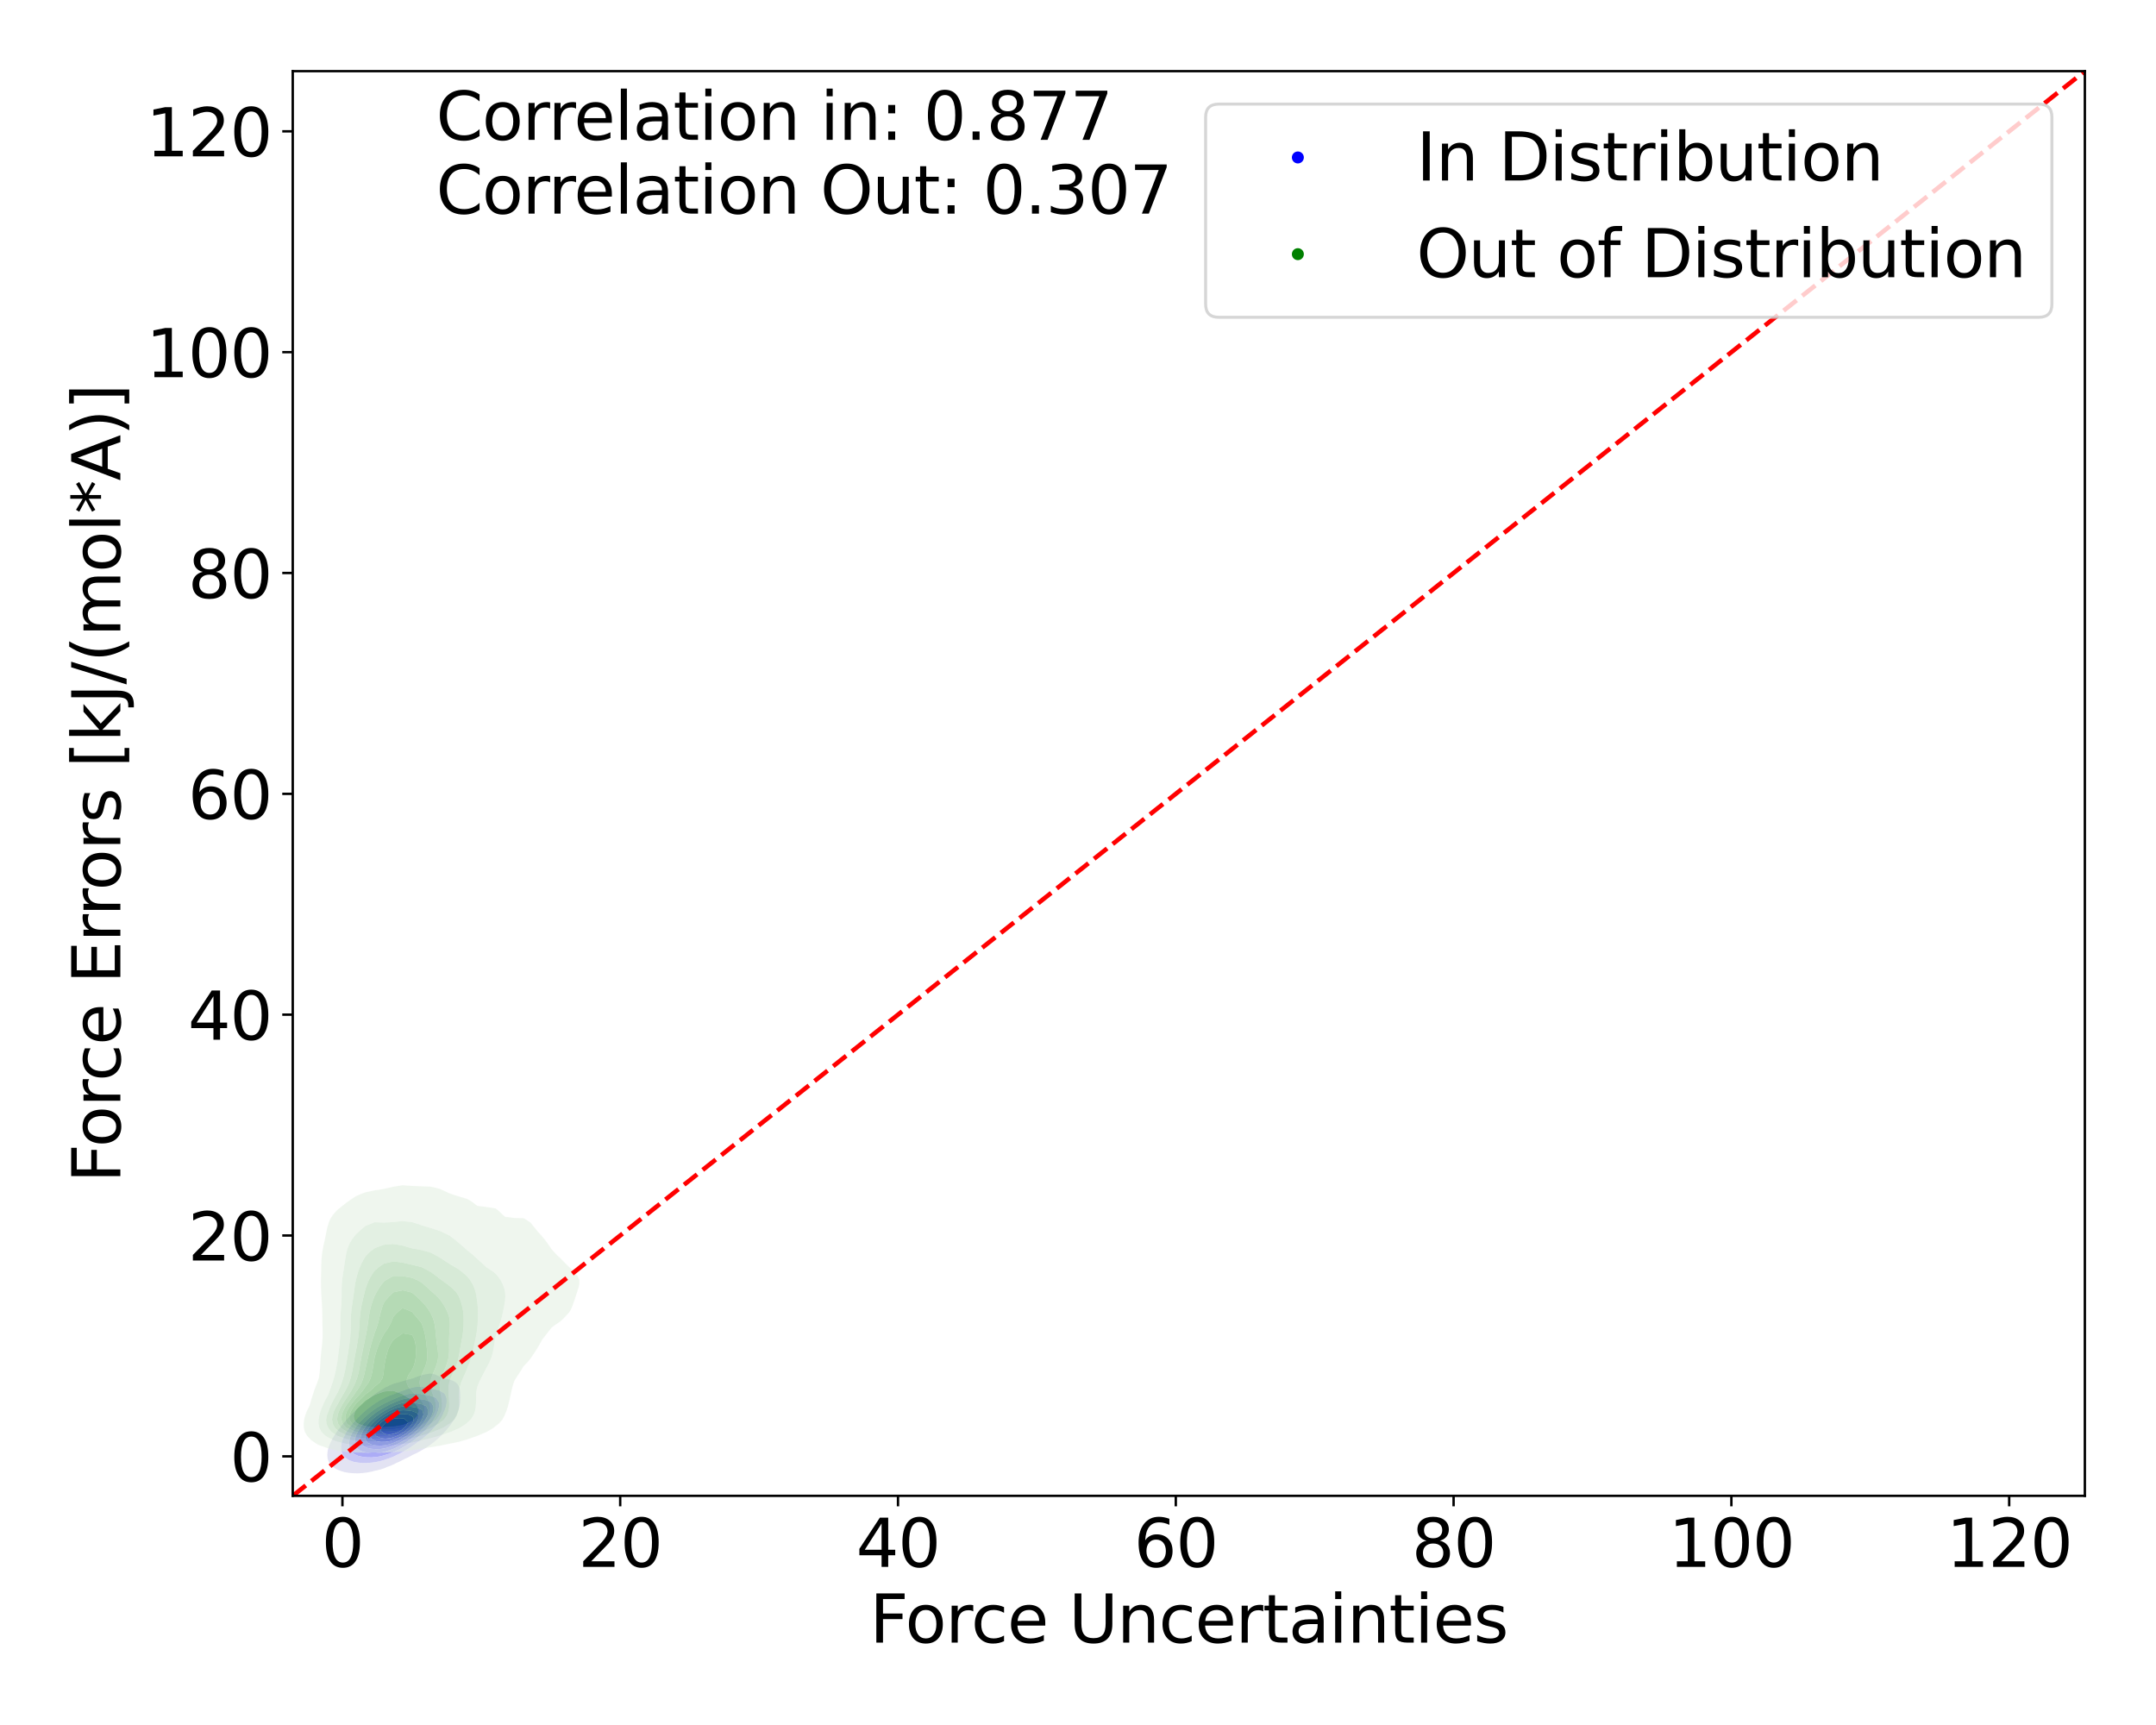 <?xml version="1.0" encoding="utf-8" standalone="no"?>
<!DOCTYPE svg PUBLIC "-//W3C//DTD SVG 1.1//EN"
  "http://www.w3.org/Graphics/SVG/1.1/DTD/svg11.dtd">
<svg xmlns:xlink="http://www.w3.org/1999/xlink" width="720pt" height="576pt" viewBox="0 0 720 576" xmlns="http://www.w3.org/2000/svg" version="1.1">
 <defs>
  <style type="text/css">*{stroke-linejoin: round; stroke-linecap: butt}</style>
 </defs>
 <g id="figure_1">
  <g id="patch_1">
   <path d="M 0 576 
L 720 576 
L 720 0 
L 0 0 
z
" style="fill: #ffffff"/>
  </g>
  <g id="axes_1">
   <g id="patch_2">
    <path d="M 97.76 499.48 
L 696.24 499.48 
L 696.24 23.76 
L 97.76 23.76 
z
" style="fill: #ffffff"/>
   </g>
   <g id="QuadContourSet_1">
    <path d="M 115.109 491.572 
L 116.616 491.823 
L 118.122 491.945 
L 119.629 491.959 
L 121.136 491.869 
L 122.643 491.678 
L 124.15 491.379 
L 125.015 491.14 
L 125.657 491.022 
L 127.164 490.652 
L 128.671 490.118 
L 129.365 489.796 
L 130.177 489.525 
L 131.684 488.874 
L 132.471 488.452 
L 133.191 488.153 
L 134.698 487.395 
L 135.231 487.108 
L 136.205 486.673 
L 137.712 485.857 
L 137.89 485.764 
L 139.219 485.165 
L 140.528 484.421 
L 140.726 484.318 
L 142.232 483.45 
L 142.766 483.077 
L 143.739 482.435 
L 144.634 481.733 
L 145.246 481.258 
L 146.238 480.389 
L 146.753 479.92 
L 147.656 479.045 
L 148.26 478.404 
L 148.919 477.701 
L 149.767 476.661 
L 150.027 476.357 
L 151.013 475.013 
L 151.274 474.573 
L 151.879 473.669 
L 152.562 472.326 
L 152.781 471.703 
L 153.094 470.982 
L 153.465 469.638 
L 153.659 468.294 
L 153.728 466.95 
L 153.714 465.606 
L 153.594 464.262 
L 153.239 462.918 
L 152.781 462.176 
L 152.203 461.575 
L 151.274 461.028 
L 149.767 460.561 
L 148.302 460.231 
L 148.26 460.217 
L 146.753 459.588 
L 145.246 458.936 
L 145.003 458.887 
L 143.739 458.648 
L 142.232 458.857 
L 142.147 458.887 
L 140.726 459.234 
L 139.219 459.721 
L 137.942 460.231 
L 137.712 460.298 
L 136.205 460.705 
L 134.698 461.127 
L 133.191 461.575 
L 133.191 461.575 
L 131.684 461.955 
L 130.177 462.55 
L 129.521 462.918 
L 128.671 463.291 
L 127.164 464.235 
L 127.126 464.262 
L 125.657 465.188 
L 125.122 465.606 
L 124.15 466.285 
L 123.34 466.95 
L 122.643 467.485 
L 121.702 468.294 
L 121.136 468.769 
L 120.167 469.638 
L 119.629 470.13 
L 118.716 470.982 
L 118.122 471.573 
L 117.347 472.326 
L 116.616 473.12 
L 116.072 473.669 
L 115.109 474.81 
L 114.916 475.013 
L 113.793 476.357 
L 113.602 476.635 
L 112.721 477.701 
L 112.095 478.718 
L 111.842 479.045 
L 111.006 480.389 
L 110.588 481.338 
L 110.354 481.733 
L 109.78 483.077 
L 109.437 484.421 
L 109.297 485.764 
L 109.411 487.108 
L 109.939 488.452 
L 110.588 489.254 
L 111.145 489.796 
L 112.095 490.457 
L 113.602 491.122 
L 113.663 491.14 
z
M 120.461 488.452 
L 119.629 488.384 
L 118.122 488.121 
L 116.616 487.589 
L 115.812 487.108 
L 115.109 486.487 
L 114.504 485.764 
L 113.959 484.421 
L 113.863 483.077 
L 114.072 481.733 
L 114.524 480.389 
L 115.109 479.272 
L 115.207 479.045 
L 115.983 477.701 
L 116.616 476.861 
L 116.955 476.357 
L 118.07 475.013 
L 118.122 474.956 
L 119.258 473.669 
L 119.629 473.296 
L 120.603 472.326 
L 121.136 471.83 
L 122.106 470.982 
L 122.643 470.519 
L 123.796 469.638 
L 124.15 469.358 
L 125.657 468.346 
L 125.75 468.294 
L 127.164 467.414 
L 128.146 466.95 
L 128.671 466.664 
L 130.177 465.994 
L 131.27 465.606 
L 131.684 465.43 
L 133.191 464.823 
L 134.698 464.321 
L 134.889 464.262 
L 136.205 463.752 
L 137.712 463.321 
L 139.219 463.054 
L 140.726 463.033 
L 142.232 463.28 
L 143.739 463.618 
L 145.246 463.946 
L 146.42 464.262 
L 146.753 464.355 
L 148.26 465.204 
L 148.631 465.606 
L 149.138 466.95 
L 149.16 468.294 
L 148.929 469.638 
L 148.483 470.982 
L 148.26 471.452 
L 147.933 472.326 
L 147.226 473.669 
L 146.753 474.346 
L 146.355 475.013 
L 145.246 476.357 
L 145.246 476.357 
L 144.082 477.701 
L 143.739 478.025 
L 142.69 479.045 
L 142.232 479.432 
L 141.087 480.389 
L 140.726 480.667 
L 139.263 481.733 
L 139.219 481.764 
L 137.712 482.842 
L 137.341 483.077 
L 136.205 483.837 
L 135.158 484.421 
L 134.698 484.707 
L 133.191 485.515 
L 132.621 485.764 
L 131.684 486.256 
L 130.177 486.863 
L 129.388 487.108 
L 128.671 487.394 
L 127.164 487.849 
L 125.657 488.171 
L 124.15 488.388 
L 123.284 488.452 
L 122.643 488.517 
L 121.136 488.514 
z
" clip-path="url(#p4a0a61c1f3)" style="fill: #e3e3f3"/>
    <path d="M 121.136 488.514 
L 122.643 488.517 
L 123.284 488.452 
L 124.15 488.388 
L 125.657 488.171 
L 127.164 487.849 
L 128.671 487.394 
L 129.388 487.108 
L 130.177 486.863 
L 131.684 486.256 
L 132.621 485.764 
L 133.191 485.515 
L 134.698 484.707 
L 135.158 484.421 
L 136.205 483.837 
L 137.341 483.077 
L 137.712 482.842 
L 139.219 481.764 
L 139.263 481.733 
L 140.726 480.667 
L 141.087 480.389 
L 142.232 479.432 
L 142.69 479.045 
L 143.739 478.025 
L 144.082 477.701 
L 145.246 476.357 
L 145.246 476.357 
L 146.355 475.013 
L 146.753 474.346 
L 147.226 473.669 
L 147.933 472.326 
L 148.26 471.452 
L 148.483 470.982 
L 148.929 469.638 
L 149.16 468.294 
L 149.138 466.95 
L 148.631 465.606 
L 148.26 465.204 
L 146.753 464.355 
L 146.42 464.262 
L 145.246 463.946 
L 143.739 463.618 
L 142.232 463.28 
L 140.726 463.033 
L 139.219 463.054 
L 137.712 463.321 
L 136.205 463.752 
L 134.889 464.262 
L 134.698 464.321 
L 133.191 464.823 
L 131.684 465.43 
L 131.27 465.606 
L 130.177 465.994 
L 128.671 466.664 
L 128.146 466.95 
L 127.164 467.414 
L 125.75 468.294 
L 125.657 468.346 
L 124.15 469.358 
L 123.796 469.638 
L 122.643 470.519 
L 122.106 470.982 
L 121.136 471.83 
L 120.603 472.326 
L 119.629 473.296 
L 119.258 473.669 
L 118.122 474.956 
L 118.07 475.013 
L 116.955 476.357 
L 116.616 476.861 
L 115.983 477.701 
L 115.207 479.045 
L 115.109 479.272 
L 114.524 480.389 
L 114.072 481.733 
L 113.863 483.077 
L 113.959 484.421 
L 114.504 485.764 
L 115.109 486.487 
L 115.812 487.108 
L 116.616 487.589 
L 118.122 488.121 
L 119.629 488.384 
L 120.461 488.452 
z
M 118.78 485.764 
L 118.122 485.376 
L 117.166 484.421 
L 116.616 483.077 
L 116.616 483.077 
L 116.537 481.733 
L 116.616 481.372 
L 116.792 480.389 
L 117.297 479.045 
L 118.052 477.701 
L 118.122 477.603 
L 118.953 476.357 
L 119.629 475.542 
L 120.058 475.013 
L 121.136 473.88 
L 121.342 473.669 
L 122.643 472.473 
L 122.817 472.326 
L 124.15 471.253 
L 124.534 470.982 
L 125.657 470.189 
L 126.593 469.638 
L 127.164 469.285 
L 128.671 468.497 
L 129.107 468.294 
L 130.177 467.752 
L 131.684 467.111 
L 132.101 466.95 
L 133.191 466.465 
L 134.698 465.927 
L 135.89 465.606 
L 136.205 465.502 
L 137.712 465.246 
L 139.219 465.267 
L 140.726 465.511 
L 141.212 465.606 
L 142.232 465.77 
L 143.739 466.057 
L 145.246 466.599 
L 145.759 466.95 
L 146.594 468.294 
L 146.638 469.638 
L 146.352 470.982 
L 145.838 472.326 
L 145.246 473.351 
L 145.09 473.669 
L 144.229 475.013 
L 143.739 475.604 
L 143.17 476.357 
L 142.232 477.349 
L 141.914 477.701 
L 140.726 478.821 
L 140.485 479.045 
L 139.219 480.118 
L 138.879 480.389 
L 137.712 481.284 
L 137.056 481.733 
L 136.205 482.326 
L 134.929 483.077 
L 134.698 483.223 
L 133.191 484.056 
L 132.362 484.421 
L 131.684 484.763 
L 130.177 485.365 
L 128.849 485.764 
L 128.671 485.83 
L 127.164 486.246 
L 125.657 486.512 
L 124.15 486.639 
L 122.643 486.625 
L 121.136 486.467 
L 119.629 486.121 
z
" clip-path="url(#p4a0a61c1f3)" style="fill: #c7c7f5"/>
    <path d="M 119.629 486.121 
L 121.136 486.467 
L 122.643 486.625 
L 124.15 486.639 
L 125.657 486.512 
L 127.164 486.246 
L 128.671 485.83 
L 128.849 485.764 
L 130.177 485.365 
L 131.684 484.763 
L 132.362 484.421 
L 133.191 484.056 
L 134.698 483.223 
L 134.929 483.077 
L 136.205 482.326 
L 137.056 481.733 
L 137.712 481.284 
L 138.879 480.389 
L 139.219 480.118 
L 140.485 479.045 
L 140.726 478.821 
L 141.914 477.701 
L 142.232 477.349 
L 143.17 476.357 
L 143.739 475.604 
L 144.229 475.013 
L 145.09 473.669 
L 145.246 473.351 
L 145.838 472.326 
L 146.352 470.982 
L 146.638 469.638 
L 146.594 468.294 
L 145.759 466.95 
L 145.246 466.599 
L 143.739 466.057 
L 142.232 465.77 
L 141.212 465.606 
L 140.726 465.511 
L 139.219 465.267 
L 137.712 465.246 
L 136.205 465.502 
L 135.89 465.606 
L 134.698 465.927 
L 133.191 466.465 
L 132.101 466.95 
L 131.684 467.111 
L 130.177 467.752 
L 129.107 468.294 
L 128.671 468.497 
L 127.164 469.285 
L 126.593 469.638 
L 125.657 470.189 
L 124.534 470.982 
L 124.15 471.253 
L 122.817 472.326 
L 122.643 472.473 
L 121.342 473.669 
L 121.136 473.88 
L 120.058 475.013 
L 119.629 475.542 
L 118.953 476.357 
L 118.122 477.603 
L 118.052 477.701 
L 117.297 479.045 
L 116.792 480.389 
L 116.616 481.372 
L 116.537 481.733 
L 116.616 483.077 
L 116.616 483.077 
L 117.166 484.421 
L 118.122 485.376 
L 118.78 485.764 
z
M 120.355 484.421 
L 119.629 483.939 
L 118.887 483.077 
L 118.497 481.733 
L 118.578 480.389 
L 118.984 479.045 
L 119.629 477.801 
L 119.676 477.701 
L 120.563 476.357 
L 121.136 475.675 
L 121.688 475.013 
L 122.643 474.056 
L 123.044 473.669 
L 124.15 472.725 
L 124.658 472.326 
L 125.657 471.59 
L 126.593 470.982 
L 127.164 470.615 
L 128.671 469.768 
L 128.922 469.638 
L 130.177 468.962 
L 131.684 468.294 
L 131.684 468.294 
L 133.191 467.65 
L 134.698 467.176 
L 135.888 466.95 
L 136.205 466.878 
L 137.712 466.837 
L 138.663 466.95 
L 139.219 467.012 
L 140.726 467.228 
L 142.232 467.511 
L 143.739 468.099 
L 144.005 468.294 
L 144.773 469.638 
L 144.744 470.982 
L 144.344 472.326 
L 143.739 473.495 
L 143.66 473.669 
L 142.818 475.013 
L 142.232 475.731 
L 141.75 476.357 
L 140.726 477.442 
L 140.482 477.701 
L 139.219 478.871 
L 139.022 479.045 
L 137.712 480.112 
L 137.338 480.389 
L 136.205 481.206 
L 135.356 481.733 
L 134.698 482.154 
L 133.191 482.954 
L 132.916 483.077 
L 131.684 483.675 
L 130.177 484.235 
L 129.529 484.421 
L 128.671 484.703 
L 127.164 485.036 
L 125.657 485.212 
L 124.15 485.23 
L 122.643 485.09 
L 121.136 484.753 
z
" clip-path="url(#p4a0a61c1f3)" style="fill: #acacf6"/>
    <path d="M 121.136 484.753 
L 122.643 485.09 
L 124.15 485.23 
L 125.657 485.212 
L 127.164 485.036 
L 128.671 484.703 
L 129.529 484.421 
L 130.177 484.235 
L 131.684 483.675 
L 132.916 483.077 
L 133.191 482.954 
L 134.698 482.154 
L 135.356 481.733 
L 136.205 481.206 
L 137.338 480.389 
L 137.712 480.112 
L 139.022 479.045 
L 139.219 478.871 
L 140.482 477.701 
L 140.726 477.442 
L 141.75 476.357 
L 142.232 475.731 
L 142.818 475.013 
L 143.66 473.669 
L 143.739 473.495 
L 144.344 472.326 
L 144.744 470.982 
L 144.773 469.638 
L 144.005 468.294 
L 143.739 468.099 
L 142.232 467.511 
L 140.726 467.228 
L 139.219 467.012 
L 138.663 466.95 
L 137.712 466.837 
L 136.205 466.878 
L 135.888 466.95 
L 134.698 467.176 
L 133.191 467.65 
L 131.684 468.294 
L 131.684 468.294 
L 130.177 468.962 
L 128.922 469.638 
L 128.671 469.768 
L 127.164 470.615 
L 126.593 470.982 
L 125.657 471.59 
L 124.658 472.326 
L 124.15 472.725 
L 123.044 473.669 
L 122.643 474.056 
L 121.688 475.013 
L 121.136 475.675 
L 120.563 476.357 
L 119.676 477.701 
L 119.629 477.801 
L 118.984 479.045 
L 118.578 480.389 
L 118.497 481.733 
L 118.887 483.077 
L 119.629 483.939 
L 120.355 484.421 
z
M 121.712 483.077 
L 121.136 482.631 
L 120.506 481.733 
L 120.327 480.389 
L 120.613 479.045 
L 121.136 477.946 
L 121.242 477.701 
L 122.122 476.357 
L 122.643 475.753 
L 123.276 475.013 
L 124.15 474.181 
L 124.707 473.669 
L 125.657 472.907 
L 126.44 472.326 
L 127.164 471.826 
L 128.54 470.982 
L 128.671 470.903 
L 130.177 470.071 
L 131.117 469.638 
L 131.684 469.362 
L 133.191 468.797 
L 134.698 468.42 
L 136.205 468.294 
L 137.712 468.4 
L 139.219 468.588 
L 140.726 468.857 
L 142.232 469.474 
L 142.434 469.638 
L 143.04 470.982 
L 142.88 472.326 
L 142.326 473.669 
L 142.232 473.814 
L 141.51 475.013 
L 140.726 475.999 
L 140.448 476.357 
L 139.219 477.646 
L 139.165 477.701 
L 137.712 478.988 
L 137.643 479.045 
L 136.205 480.133 
L 135.82 480.389 
L 134.698 481.118 
L 133.565 481.733 
L 133.191 481.942 
L 131.684 482.634 
L 130.449 483.077 
L 130.177 483.183 
L 128.671 483.598 
L 127.164 483.841 
L 125.657 483.908 
L 124.15 483.797 
L 122.643 483.481 
z
" clip-path="url(#p4a0a61c1f3)" style="fill: #8f8ff8"/>
    <path d="M 122.643 483.481 
L 124.15 483.797 
L 125.657 483.908 
L 127.164 483.841 
L 128.671 483.598 
L 130.177 483.183 
L 130.449 483.077 
L 131.684 482.634 
L 133.191 481.942 
L 133.565 481.733 
L 134.698 481.118 
L 135.82 480.389 
L 136.205 480.133 
L 137.643 479.045 
L 137.712 478.988 
L 139.165 477.701 
L 139.219 477.646 
L 140.448 476.357 
L 140.726 475.999 
L 141.51 475.013 
L 142.232 473.814 
L 142.326 473.669 
L 142.88 472.326 
L 143.04 470.982 
L 142.434 469.638 
L 142.232 469.474 
L 140.726 468.857 
L 139.219 468.588 
L 137.712 468.4 
L 136.205 468.294 
L 134.698 468.42 
L 133.191 468.797 
L 131.684 469.362 
L 131.117 469.638 
L 130.177 470.071 
L 128.671 470.903 
L 128.54 470.982 
L 127.164 471.826 
L 126.44 472.326 
L 125.657 472.907 
L 124.707 473.669 
L 124.15 474.181 
L 123.276 475.013 
L 122.643 475.753 
L 122.122 476.357 
L 121.242 477.701 
L 121.136 477.946 
L 120.613 479.045 
L 120.327 480.389 
L 120.506 481.733 
L 121.136 482.631 
L 121.712 483.077 
z
M 122.741 481.733 
L 122.643 481.637 
L 121.992 480.389 
L 122.077 479.045 
L 122.62 477.701 
L 122.643 477.667 
L 123.486 476.357 
L 124.15 475.601 
L 124.667 475.013 
L 125.657 474.108 
L 126.159 473.669 
L 127.164 472.906 
L 128.003 472.326 
L 128.671 471.894 
L 130.177 471.05 
L 130.329 470.982 
L 131.684 470.363 
L 133.191 469.87 
L 134.589 469.638 
L 134.698 469.618 
L 136.205 469.638 
L 136.205 469.638 
L 137.712 469.79 
L 139.219 470.031 
L 140.726 470.643 
L 141.091 470.982 
L 141.425 472.326 
L 141.071 473.669 
L 140.726 474.269 
L 140.317 475.013 
L 139.288 476.357 
L 139.219 476.43 
L 137.976 477.701 
L 137.712 477.936 
L 136.361 479.045 
L 136.205 479.163 
L 134.698 480.173 
L 134.324 480.389 
L 133.191 481.02 
L 131.684 481.7 
L 131.588 481.733 
L 130.177 482.219 
L 128.671 482.556 
L 127.164 482.703 
L 125.657 482.645 
L 124.15 482.367 
z
" clip-path="url(#p4a0a61c1f3)" style="fill: #7272f9"/>
    <path d="M 124.15 482.367 
L 125.657 482.645 
L 127.164 482.703 
L 128.671 482.556 
L 130.177 482.219 
L 131.588 481.733 
L 131.684 481.7 
L 133.191 481.02 
L 134.324 480.389 
L 134.698 480.173 
L 136.205 479.163 
L 136.361 479.045 
L 137.712 477.936 
L 137.976 477.701 
L 139.219 476.43 
L 139.288 476.357 
L 140.317 475.013 
L 140.726 474.269 
L 141.071 473.669 
L 141.425 472.326 
L 141.091 470.982 
L 140.726 470.643 
L 139.219 470.031 
L 137.712 469.79 
L 136.205 469.638 
L 136.205 469.638 
L 134.698 469.618 
L 134.589 469.638 
L 133.191 469.87 
L 131.684 470.363 
L 130.329 470.982 
L 130.177 471.05 
L 128.671 471.894 
L 128.003 472.326 
L 127.164 472.906 
L 126.159 473.669 
L 125.657 474.108 
L 124.667 475.013 
L 124.15 475.601 
L 123.486 476.357 
L 122.643 477.667 
L 122.62 477.701 
L 122.077 479.045 
L 121.992 480.389 
L 122.643 481.637 
L 122.741 481.733 
z
M 123.959 480.389 
L 123.59 479.045 
L 123.956 477.701 
L 124.15 477.395 
L 124.797 476.357 
L 125.657 475.38 
L 125.992 475.013 
L 127.164 473.991 
L 127.569 473.669 
L 128.671 472.906 
L 129.646 472.326 
L 130.177 472.028 
L 131.684 471.394 
L 133.191 470.982 
L 133.191 470.982 
L 134.698 470.888 
L 136.205 470.978 
L 136.241 470.982 
L 137.712 471.187 
L 139.219 471.812 
L 139.67 472.326 
L 139.709 473.669 
L 139.219 474.779 
L 139.117 475.013 
L 138.103 476.357 
L 137.712 476.757 
L 136.741 477.701 
L 136.205 478.142 
L 134.988 479.045 
L 134.698 479.24 
L 133.191 480.091 
L 132.543 480.389 
L 131.684 480.763 
L 130.177 481.22 
L 128.671 481.478 
L 127.164 481.494 
L 125.657 481.253 
L 124.15 480.569 
z
" clip-path="url(#p4a0a61c1f3)" style="fill: #5656fb"/>
    <path d="M 124.15 480.569 
L 125.657 481.253 
L 127.164 481.494 
L 128.671 481.478 
L 130.177 481.22 
L 131.684 480.763 
L 132.543 480.389 
L 133.191 480.091 
L 134.698 479.24 
L 134.988 479.045 
L 136.205 478.142 
L 136.741 477.701 
L 137.712 476.757 
L 138.103 476.357 
L 139.117 475.013 
L 139.219 474.779 
L 139.709 473.669 
L 139.67 472.326 
L 139.219 471.812 
L 137.712 471.187 
L 136.241 470.982 
L 136.205 470.978 
L 134.698 470.888 
L 133.191 470.982 
L 133.191 470.982 
L 131.684 471.394 
L 130.177 472.028 
L 129.646 472.326 
L 128.671 472.906 
L 127.569 473.669 
L 127.164 473.991 
L 125.992 475.013 
L 125.657 475.38 
L 124.797 476.357 
L 124.15 477.395 
L 123.956 477.701 
L 123.59 479.045 
L 123.959 480.389 
z
M 125.287 479.045 
L 125.303 477.701 
L 125.657 477.045 
L 126.044 476.357 
L 127.164 475.08 
L 127.229 475.013 
L 128.671 473.893 
L 129.016 473.669 
L 130.177 473.029 
L 131.684 472.406 
L 132.118 472.326 
L 133.191 472.149 
L 134.698 472.145 
L 136.205 472.277 
L 136.426 472.326 
L 137.712 472.916 
L 138.181 473.669 
L 137.884 475.013 
L 137.712 475.257 
L 136.907 476.357 
L 136.205 477.048 
L 135.483 477.701 
L 134.698 478.273 
L 133.48 479.045 
L 133.191 479.206 
L 131.684 479.82 
L 130.177 480.245 
L 128.671 480.389 
L 127.164 480.201 
L 125.657 479.494 
z
" clip-path="url(#p4a0a61c1f3)" style="fill: #3a3afc"/>
    <path d="M 125.657 479.494 
L 127.164 480.201 
L 128.671 480.389 
L 130.177 480.245 
L 131.684 479.82 
L 133.191 479.206 
L 133.48 479.045 
L 134.698 478.273 
L 135.483 477.701 
L 136.205 477.048 
L 136.907 476.357 
L 137.712 475.257 
L 137.884 475.013 
L 138.181 473.669 
L 137.712 472.916 
L 136.426 472.326 
L 136.205 472.277 
L 134.698 472.145 
L 133.191 472.149 
L 132.118 472.326 
L 131.684 472.406 
L 130.177 473.029 
L 129.016 473.669 
L 128.671 473.893 
L 127.229 475.013 
L 127.164 475.08 
L 126.044 476.357 
L 125.657 477.045 
L 125.303 477.701 
L 125.287 479.045 
z
M 127.079 477.701 
L 127.164 477.452 
L 127.594 476.357 
L 128.671 475.184 
L 128.868 475.013 
L 130.177 474.271 
L 131.684 473.669 
L 131.684 473.669 
L 133.191 473.544 
L 134.698 473.617 
L 134.938 473.669 
L 136.205 474.753 
L 136.279 475.013 
L 136.205 475.139 
L 135.43 476.357 
L 134.698 477.023 
L 133.843 477.701 
L 133.191 478.076 
L 131.684 478.698 
L 130.177 479.033 
L 128.671 478.884 
L 127.164 477.869 
z
" clip-path="url(#p4a0a61c1f3)" style="fill: #2222fd"/>
    <path d="M 127.164 477.869 
L 128.671 478.884 
L 130.177 479.033 
L 131.684 478.698 
L 133.191 478.076 
L 133.843 477.701 
L 134.698 477.023 
L 135.43 476.357 
L 136.205 475.139 
L 136.279 475.013 
L 136.205 474.753 
L 134.938 473.669 
L 134.698 473.617 
L 133.191 473.544 
L 131.684 473.669 
L 131.684 473.669 
L 130.177 474.271 
L 128.868 475.013 
L 128.671 475.184 
L 127.594 476.357 
L 127.164 477.452 
L 127.079 477.701 
z
" clip-path="url(#p4a0a61c1f3)" style="fill: #0a0afe"/>
   </g>
   <g id="QuadContourSet_2">
    <path d="M 118.93 485.012 
L 122.037 485.083 
L 125.143 485.075 
L 128.25 485.053 
L 130.176 484.954 
L 131.357 484.921 
L 134.464 484.687 
L 137.571 484.298 
L 140.678 483.745 
L 141.51 483.584 
L 143.785 483.261 
L 146.892 482.736 
L 149.363 482.214 
L 149.999 482.102 
L 153.106 481.474 
L 155.268 480.844 
L 156.213 480.571 
L 159.32 479.483 
L 159.346 479.474 
L 162.427 478.161 
L 162.547 478.104 
L 164.89 476.734 
L 165.534 476.148 
L 166.597 475.364 
L 167.812 473.994 
L 168.517 472.624 
L 168.641 472.248 
L 169.087 471.254 
L 169.535 469.884 
L 169.903 468.514 
L 170.226 467.144 
L 170.522 465.774 
L 170.821 464.404 
L 171.16 463.035 
L 171.566 461.665 
L 171.747 461.138 
L 172.241 460.295 
L 173.134 458.925 
L 174.033 457.555 
L 174.854 456.185 
L 174.854 456.185 
L 176.212 454.815 
L 177.307 453.445 
L 177.961 452.449 
L 178.217 452.075 
L 179.122 450.705 
L 179.957 449.335 
L 180.731 447.965 
L 181.068 447.3 
L 181.627 446.595 
L 182.698 445.225 
L 183.779 443.855 
L 184.175 443.333 
L 185.279 442.485 
L 187.282 441.137 
L 187.305 441.116 
L 188.676 439.746 
L 189.923 438.376 
L 190.389 437.75 
L 190.771 437.006 
L 191.332 435.636 
L 191.799 434.266 
L 192.24 432.896 
L 192.698 431.526 
L 193.148 430.156 
L 193.477 428.786 
L 193.465 427.416 
L 192.882 426.046 
L 191.725 424.676 
L 190.389 423.389 
L 190.307 423.306 
L 188.9 421.936 
L 187.555 420.566 
L 187.282 420.23 
L 186.079 419.196 
L 184.834 417.827 
L 184.175 417.135 
L 183.745 416.457 
L 182.79 415.087 
L 181.749 413.717 
L 181.068 412.909 
L 180.578 412.347 
L 179.374 410.977 
L 178.264 409.607 
L 177.961 409.246 
L 177.155 408.237 
L 175.068 406.867 
L 174.854 406.787 
L 171.747 406.694 
L 168.641 406.308 
L 167.769 405.497 
L 166.3 404.127 
L 165.534 403.517 
L 162.427 403.029 
L 160.144 402.757 
L 159.32 402.619 
L 157.778 401.387 
L 156.213 400.443 
L 155.002 400.017 
L 153.106 399.487 
L 150.573 398.647 
L 149.999 398.427 
L 147.5 397.277 
L 146.892 396.981 
L 143.785 396.233 
L 140.678 396.13 
L 137.571 395.991 
L 136.293 395.908 
L 134.464 395.768 
L 133.589 395.908 
L 131.357 396.259 
L 128.25 396.979 
L 126.567 397.277 
L 125.143 397.479 
L 122.037 398.125 
L 120.664 398.647 
L 118.93 399.387 
L 117.942 400.017 
L 115.969 401.387 
L 115.823 401.486 
L 114.208 402.757 
L 112.716 403.957 
L 112.555 404.127 
L 111.311 405.497 
L 110.385 406.867 
L 109.785 408.237 
L 109.609 408.884 
L 109.373 409.607 
L 109.062 410.977 
L 108.801 412.347 
L 108.524 413.717 
L 108.223 415.087 
L 107.928 416.457 
L 107.674 417.827 
L 107.485 419.196 
L 107.366 420.566 
L 107.303 421.936 
L 107.27 423.306 
L 107.245 424.676 
L 107.219 426.046 
L 107.197 427.416 
L 107.193 428.786 
L 107.214 430.156 
L 107.265 431.526 
L 107.339 432.896 
L 107.428 434.266 
L 107.512 435.636 
L 107.578 437.006 
L 107.619 438.376 
L 107.643 439.746 
L 107.662 441.116 
L 107.69 442.485 
L 107.724 443.855 
L 107.748 445.225 
L 107.729 446.595 
L 107.647 447.965 
L 107.511 449.335 
L 107.352 450.705 
L 107.205 452.075 
L 107.092 453.445 
L 107.007 454.815 
L 106.928 456.185 
L 106.824 457.555 
L 106.672 458.925 
L 106.502 460.047 
L 106.429 460.295 
L 105.928 461.665 
L 105.407 463.035 
L 104.908 464.404 
L 104.446 465.774 
L 104.022 467.144 
L 103.632 468.514 
L 103.395 469.374 
L 103.118 469.884 
L 102.435 471.254 
L 101.923 472.624 
L 101.583 473.994 
L 101.421 475.364 
L 101.466 476.734 
L 101.795 478.104 
L 102.581 479.474 
L 103.395 480.282 
L 103.865 480.844 
L 105.87 482.214 
L 106.502 482.53 
L 109.452 483.584 
L 109.609 483.636 
L 112.716 484.444 
L 115.823 484.833 
L 118.24 484.954 
z
M 117.052 482.214 
L 115.823 482.087 
L 112.716 481.371 
L 111.318 480.844 
L 109.609 479.995 
L 108.753 479.474 
L 107.318 478.104 
L 106.645 476.734 
L 106.502 475.981 
L 106.337 475.364 
L 106.37 473.994 
L 106.502 473.478 
L 106.639 472.624 
L 107.016 471.254 
L 107.522 469.884 
L 108.132 468.514 
L 108.82 467.144 
L 109.566 465.774 
L 109.609 465.692 
L 110.079 464.404 
L 110.576 463.035 
L 111.049 461.665 
L 111.475 460.295 
L 111.838 458.925 
L 112.142 457.555 
L 112.405 456.185 
L 112.651 454.815 
L 112.716 454.444 
L 112.834 453.445 
L 112.999 452.075 
L 113.17 450.705 
L 113.338 449.335 
L 113.486 447.965 
L 113.595 446.595 
L 113.655 445.225 
L 113.667 443.855 
L 113.654 442.485 
L 113.648 441.116 
L 113.678 439.746 
L 113.754 438.376 
L 113.862 437.006 
L 113.972 435.636 
L 114.051 434.266 
L 114.081 432.896 
L 114.078 431.526 
L 114.083 430.156 
L 114.139 428.786 
L 114.262 427.416 
L 114.442 426.046 
L 114.652 424.676 
L 114.865 423.306 
L 115.07 421.936 
L 115.276 420.566 
L 115.508 419.196 
L 115.804 417.827 
L 115.823 417.76 
L 116.21 416.457 
L 116.811 415.087 
L 117.634 413.717 
L 118.695 412.347 
L 118.93 412.091 
L 120.134 410.977 
L 121.713 409.607 
L 122.037 409.347 
L 124.817 408.237 
L 125.143 408.114 
L 128.25 408.231 
L 131.357 408.056 
L 134.464 407.715 
L 137.571 408.092 
L 138.063 408.237 
L 140.678 409.096 
L 142.305 409.607 
L 143.785 410.023 
L 146.723 410.977 
L 146.892 411.028 
L 149.684 412.347 
L 149.999 412.508 
L 151.654 413.717 
L 153.106 414.946 
L 153.28 415.087 
L 154.882 416.457 
L 156.213 417.633 
L 156.458 417.827 
L 158.143 419.196 
L 159.32 420.312 
L 159.603 420.566 
L 161.12 421.936 
L 162.427 423.184 
L 162.635 423.306 
L 164.757 424.676 
L 165.534 425.355 
L 166.192 426.046 
L 167.162 427.416 
L 167.871 428.786 
L 168.377 430.156 
L 168.641 431.377 
L 168.674 431.526 
L 168.758 432.896 
L 168.641 434.266 
L 168.641 434.266 
L 168.435 435.636 
L 168.189 437.006 
L 167.916 438.376 
L 167.596 439.746 
L 167.214 441.116 
L 166.772 442.485 
L 166.299 443.855 
L 165.836 445.225 
L 165.534 446.236 
L 165.451 446.595 
L 165.196 447.965 
L 164.982 449.335 
L 164.757 450.705 
L 164.458 452.075 
L 164.037 453.445 
L 163.475 454.815 
L 162.77 456.185 
L 162.427 456.763 
L 162.026 457.555 
L 161.309 458.925 
L 160.603 460.295 
L 159.951 461.665 
L 159.414 463.035 
L 159.32 463.406 
L 159.121 464.404 
L 159 465.774 
L 158.976 467.144 
L 158.963 468.514 
L 158.87 469.884 
L 158.617 471.254 
L 158.107 472.624 
L 157.192 473.994 
L 156.213 474.89 
L 155.746 475.364 
L 153.628 476.734 
L 153.106 476.983 
L 150.616 478.104 
L 149.999 478.324 
L 146.892 479.336 
L 146.439 479.474 
L 143.785 480.226 
L 141.118 480.844 
L 140.678 480.952 
L 137.571 481.642 
L 134.464 482.105 
L 133.228 482.214 
L 131.357 482.442 
L 128.25 482.567 
L 125.143 482.59 
L 122.037 482.582 
L 118.93 482.452 
z
" clip-path="url(#p4a0a61c1f3)" style="fill: #e0eedf; fill-opacity: 0.5"/>
    <path d="M 118.93 482.452 
L 122.037 482.582 
L 125.143 482.59 
L 128.25 482.567 
L 131.357 482.442 
L 133.228 482.214 
L 134.464 482.105 
L 137.571 481.642 
L 140.678 480.952 
L 141.118 480.844 
L 143.785 480.226 
L 146.439 479.474 
L 146.892 479.336 
L 149.999 478.324 
L 150.616 478.104 
L 153.106 476.983 
L 153.628 476.734 
L 155.746 475.364 
L 156.213 474.89 
L 157.192 473.994 
L 158.107 472.624 
L 158.617 471.254 
L 158.87 469.884 
L 158.963 468.514 
L 158.976 467.144 
L 159 465.774 
L 159.121 464.404 
L 159.32 463.406 
L 159.414 463.035 
L 159.951 461.665 
L 160.603 460.295 
L 161.309 458.925 
L 162.026 457.555 
L 162.427 456.763 
L 162.77 456.185 
L 163.475 454.815 
L 164.037 453.445 
L 164.458 452.075 
L 164.757 450.705 
L 164.982 449.335 
L 165.196 447.965 
L 165.451 446.595 
L 165.534 446.236 
L 165.836 445.225 
L 166.299 443.855 
L 166.772 442.485 
L 167.214 441.116 
L 167.596 439.746 
L 167.916 438.376 
L 168.189 437.006 
L 168.435 435.636 
L 168.641 434.266 
L 168.641 434.266 
L 168.758 432.896 
L 168.674 431.526 
L 168.641 431.377 
L 168.377 430.156 
L 167.871 428.786 
L 167.162 427.416 
L 166.192 426.046 
L 165.534 425.355 
L 164.757 424.676 
L 162.635 423.306 
L 162.427 423.184 
L 161.12 421.936 
L 159.603 420.566 
L 159.32 420.312 
L 158.143 419.196 
L 156.458 417.827 
L 156.213 417.633 
L 154.882 416.457 
L 153.28 415.087 
L 153.106 414.946 
L 151.654 413.717 
L 149.999 412.508 
L 149.684 412.347 
L 146.892 411.028 
L 146.723 410.977 
L 143.785 410.023 
L 142.305 409.607 
L 140.678 409.096 
L 138.063 408.237 
L 137.571 408.092 
L 134.464 407.715 
L 131.357 408.056 
L 128.25 408.231 
L 125.143 408.114 
L 124.817 408.237 
L 122.037 409.347 
L 121.713 409.607 
L 120.134 410.977 
L 118.93 412.091 
L 118.695 412.347 
L 117.634 413.717 
L 116.811 415.087 
L 116.21 416.457 
L 115.823 417.76 
L 115.804 417.827 
L 115.508 419.196 
L 115.276 420.566 
L 115.07 421.936 
L 114.865 423.306 
L 114.652 424.676 
L 114.442 426.046 
L 114.262 427.416 
L 114.139 428.786 
L 114.083 430.156 
L 114.078 431.526 
L 114.081 432.896 
L 114.051 434.266 
L 113.972 435.636 
L 113.862 437.006 
L 113.754 438.376 
L 113.678 439.746 
L 113.648 441.116 
L 113.654 442.485 
L 113.667 443.855 
L 113.655 445.225 
L 113.595 446.595 
L 113.486 447.965 
L 113.338 449.335 
L 113.17 450.705 
L 112.999 452.075 
L 112.834 453.445 
L 112.716 454.444 
L 112.651 454.815 
L 112.405 456.185 
L 112.142 457.555 
L 111.838 458.925 
L 111.475 460.295 
L 111.049 461.665 
L 110.576 463.035 
L 110.079 464.404 
L 109.609 465.692 
L 109.566 465.774 
L 108.82 467.144 
L 108.132 468.514 
L 107.522 469.884 
L 107.016 471.254 
L 106.639 472.624 
L 106.502 473.478 
L 106.37 473.994 
L 106.337 475.364 
L 106.502 475.981 
L 106.645 476.734 
L 107.318 478.104 
L 108.753 479.474 
L 109.609 479.995 
L 111.318 480.844 
L 112.716 481.371 
L 115.823 482.087 
L 117.052 482.214 
z
M 117.937 480.844 
L 115.823 480.518 
L 112.823 479.474 
L 112.716 479.423 
L 110.636 478.104 
L 109.609 476.767 
L 109.583 476.734 
L 109.003 475.364 
L 108.909 473.994 
L 109.164 472.624 
L 109.609 471.478 
L 109.672 471.254 
L 110.19 469.884 
L 110.82 468.514 
L 111.534 467.144 
L 112.307 465.774 
L 112.716 465.041 
L 113.014 464.404 
L 113.6 463.035 
L 114.127 461.665 
L 114.576 460.295 
L 114.941 458.925 
L 115.239 457.555 
L 115.499 456.185 
L 115.748 454.815 
L 115.823 454.413 
L 115.967 453.445 
L 116.179 452.075 
L 116.397 450.705 
L 116.607 449.335 
L 116.794 447.965 
L 116.941 446.595 
L 117.041 445.225 
L 117.095 443.855 
L 117.117 442.485 
L 117.134 441.116 
L 117.177 439.746 
L 117.27 438.376 
L 117.418 437.006 
L 117.608 435.636 
L 117.814 434.266 
L 118.015 432.896 
L 118.201 431.526 
L 118.382 430.156 
L 118.584 428.786 
L 118.843 427.416 
L 118.93 427.059 
L 119.179 426.046 
L 119.601 424.676 
L 120.109 423.306 
L 120.703 421.936 
L 121.405 420.566 
L 122.037 419.535 
L 122.331 419.196 
L 123.74 417.827 
L 125.143 416.784 
L 125.959 416.457 
L 128.25 415.633 
L 131.357 415.382 
L 134.464 415.91 
L 136.242 416.457 
L 137.571 416.824 
L 140.678 417.393 
L 142.309 417.827 
L 143.785 418.26 
L 145.617 419.196 
L 146.892 419.926 
L 147.877 420.566 
L 149.994 421.936 
L 149.999 421.94 
L 152.304 423.306 
L 153.106 423.782 
L 154.266 424.676 
L 155.832 426.046 
L 156.213 426.431 
L 156.977 427.416 
L 157.824 428.786 
L 158.44 430.156 
L 158.857 431.526 
L 159.132 432.896 
L 159.32 434.266 
L 159.32 434.266 
L 159.492 435.636 
L 159.595 437.006 
L 159.63 438.376 
L 159.613 439.746 
L 159.564 441.116 
L 159.478 442.485 
L 159.331 443.855 
L 159.32 443.922 
L 159.142 445.225 
L 158.895 446.595 
L 158.61 447.965 
L 158.31 449.335 
L 158.007 450.705 
L 157.691 452.075 
L 157.331 453.445 
L 156.882 454.815 
L 156.315 456.185 
L 156.213 456.394 
L 155.777 457.555 
L 155.182 458.925 
L 154.558 460.295 
L 153.99 461.665 
L 153.565 463.035 
L 153.326 464.404 
L 153.257 465.774 
L 153.291 467.144 
L 153.337 468.514 
L 153.295 469.884 
L 153.106 470.947 
L 153.068 471.254 
L 152.647 472.624 
L 151.785 473.994 
L 150.17 475.364 
L 149.999 475.465 
L 147.929 476.734 
L 146.892 477.181 
L 144.649 478.104 
L 143.785 478.397 
L 140.678 479.366 
L 140.277 479.474 
L 137.571 480.179 
L 134.464 480.726 
L 133.255 480.844 
L 131.357 481.073 
L 128.25 481.19 
L 125.143 481.216 
L 122.037 481.194 
L 118.93 481.003 
z
" clip-path="url(#p4a0a61c1f3)" style="fill: #c8e2c8; fill-opacity: 0.5"/>
    <path d="M 118.93 481.003 
L 122.037 481.194 
L 125.143 481.216 
L 128.25 481.19 
L 131.357 481.073 
L 133.255 480.844 
L 134.464 480.726 
L 137.571 480.179 
L 140.277 479.474 
L 140.678 479.366 
L 143.785 478.397 
L 144.649 478.104 
L 146.892 477.181 
L 147.929 476.734 
L 149.999 475.465 
L 150.17 475.364 
L 151.785 473.994 
L 152.647 472.624 
L 153.068 471.254 
L 153.106 470.947 
L 153.295 469.884 
L 153.337 468.514 
L 153.291 467.144 
L 153.257 465.774 
L 153.326 464.404 
L 153.565 463.035 
L 153.99 461.665 
L 154.558 460.295 
L 155.182 458.925 
L 155.777 457.555 
L 156.213 456.394 
L 156.315 456.185 
L 156.882 454.815 
L 157.331 453.445 
L 157.691 452.075 
L 158.007 450.705 
L 158.31 449.335 
L 158.61 447.965 
L 158.895 446.595 
L 159.142 445.225 
L 159.32 443.922 
L 159.331 443.855 
L 159.478 442.485 
L 159.564 441.116 
L 159.613 439.746 
L 159.63 438.376 
L 159.595 437.006 
L 159.492 435.636 
L 159.32 434.266 
L 159.32 434.266 
L 159.132 432.896 
L 158.857 431.526 
L 158.44 430.156 
L 157.824 428.786 
L 156.977 427.416 
L 156.213 426.431 
L 155.832 426.046 
L 154.266 424.676 
L 153.106 423.782 
L 152.304 423.306 
L 149.999 421.94 
L 149.994 421.936 
L 147.877 420.566 
L 146.892 419.926 
L 145.617 419.196 
L 143.785 418.26 
L 142.309 417.827 
L 140.678 417.393 
L 137.571 416.824 
L 136.242 416.457 
L 134.464 415.91 
L 131.357 415.382 
L 128.25 415.633 
L 125.959 416.457 
L 125.143 416.784 
L 123.74 417.827 
L 122.331 419.196 
L 122.037 419.535 
L 121.405 420.566 
L 120.703 421.936 
L 120.109 423.306 
L 119.601 424.676 
L 119.179 426.046 
L 118.93 427.059 
L 118.843 427.416 
L 118.584 428.786 
L 118.382 430.156 
L 118.201 431.526 
L 118.015 432.896 
L 117.814 434.266 
L 117.608 435.636 
L 117.418 437.006 
L 117.27 438.376 
L 117.177 439.746 
L 117.134 441.116 
L 117.117 442.485 
L 117.095 443.855 
L 117.041 445.225 
L 116.941 446.595 
L 116.794 447.965 
L 116.607 449.335 
L 116.397 450.705 
L 116.179 452.075 
L 115.967 453.445 
L 115.823 454.413 
L 115.748 454.815 
L 115.499 456.185 
L 115.239 457.555 
L 114.941 458.925 
L 114.576 460.295 
L 114.127 461.665 
L 113.6 463.035 
L 113.014 464.404 
L 112.716 465.041 
L 112.307 465.774 
L 111.534 467.144 
L 110.82 468.514 
L 110.19 469.884 
L 109.672 471.254 
L 109.609 471.478 
L 109.164 472.624 
L 108.909 473.994 
L 109.003 475.364 
L 109.583 476.734 
L 109.609 476.767 
L 110.636 478.104 
L 112.716 479.423 
L 112.823 479.474 
L 115.823 480.518 
L 117.937 480.844 
z
M 116.872 479.474 
L 115.823 479.223 
L 113.399 478.104 
L 112.716 477.574 
L 111.809 476.734 
L 111.079 475.364 
L 110.889 473.994 
L 111.063 472.624 
L 111.508 471.254 
L 112.166 469.884 
L 112.716 468.947 
L 112.941 468.514 
L 113.696 467.144 
L 114.494 465.774 
L 115.296 464.404 
L 115.823 463.435 
L 116.027 463.035 
L 116.595 461.665 
L 117.052 460.295 
L 117.414 458.925 
L 117.704 457.555 
L 117.95 456.185 
L 118.181 454.815 
L 118.416 453.445 
L 118.669 452.075 
L 118.93 450.743 
L 118.937 450.705 
L 119.189 449.335 
L 119.425 447.965 
L 119.631 446.595 
L 119.797 445.225 
L 119.924 443.855 
L 120.019 442.485 
L 120.101 441.116 
L 120.197 439.746 
L 120.337 438.376 
L 120.537 437.006 
L 120.797 435.636 
L 121.101 434.266 
L 121.427 432.896 
L 121.762 431.526 
L 122.037 430.432 
L 122.125 430.156 
L 122.599 428.786 
L 123.185 427.416 
L 123.926 426.046 
L 124.84 424.676 
L 125.143 424.279 
L 126.247 423.306 
L 128.227 421.936 
L 128.25 421.922 
L 131.357 421.198 
L 134.464 421.597 
L 135.918 421.936 
L 137.571 422.311 
L 140.678 423.06 
L 141.219 423.306 
L 143.785 424.676 
L 143.785 424.676 
L 145.657 426.046 
L 146.892 427.033 
L 147.45 427.416 
L 149.344 428.786 
L 149.999 429.302 
L 151.074 430.156 
L 152.383 431.526 
L 153.106 432.595 
L 153.249 432.896 
L 153.78 434.266 
L 154.205 435.636 
L 154.525 437.006 
L 154.729 438.376 
L 154.825 439.746 
L 154.843 441.116 
L 154.809 442.485 
L 154.724 443.855 
L 154.574 445.225 
L 154.357 446.595 
L 154.1 447.965 
L 153.843 449.335 
L 153.607 450.705 
L 153.375 452.075 
L 153.106 453.407 
L 153.099 453.445 
L 152.756 454.815 
L 152.289 456.185 
L 151.705 457.555 
L 151.067 458.925 
L 150.473 460.295 
L 150.02 461.665 
L 149.999 461.772 
L 149.795 463.035 
L 149.745 464.404 
L 149.812 465.774 
L 149.925 467.144 
L 149.999 468.358 
L 150.011 468.514 
L 149.999 469.123 
L 149.988 469.884 
L 149.781 471.254 
L 149.271 472.624 
L 148.272 473.994 
L 146.892 475.078 
L 146.553 475.364 
L 144.085 476.734 
L 143.785 476.86 
L 140.678 478.102 
L 140.674 478.104 
L 137.571 479.046 
L 135.488 479.474 
L 134.464 479.69 
L 131.357 480.051 
L 128.25 480.158 
L 125.143 480.188 
L 122.037 480.149 
L 118.93 479.902 
z
" clip-path="url(#p4a0a61c1f3)" style="fill: #b0d6b0; fill-opacity: 0.5"/>
    <path d="M 118.93 479.902 
L 122.037 480.149 
L 125.143 480.188 
L 128.25 480.158 
L 131.357 480.051 
L 134.464 479.69 
L 135.488 479.474 
L 137.571 479.046 
L 140.674 478.104 
L 140.678 478.102 
L 143.785 476.86 
L 144.085 476.734 
L 146.553 475.364 
L 146.892 475.078 
L 148.272 473.994 
L 149.271 472.624 
L 149.781 471.254 
L 149.988 469.884 
L 149.999 469.123 
L 150.011 468.514 
L 149.999 468.358 
L 149.925 467.144 
L 149.812 465.774 
L 149.745 464.404 
L 149.795 463.035 
L 149.999 461.772 
L 150.02 461.665 
L 150.473 460.295 
L 151.067 458.925 
L 151.705 457.555 
L 152.289 456.185 
L 152.756 454.815 
L 153.099 453.445 
L 153.106 453.407 
L 153.375 452.075 
L 153.607 450.705 
L 153.843 449.335 
L 154.1 447.965 
L 154.357 446.595 
L 154.574 445.225 
L 154.724 443.855 
L 154.809 442.485 
L 154.843 441.116 
L 154.825 439.746 
L 154.729 438.376 
L 154.525 437.006 
L 154.205 435.636 
L 153.78 434.266 
L 153.249 432.896 
L 153.106 432.595 
L 152.383 431.526 
L 151.074 430.156 
L 149.999 429.302 
L 149.344 428.786 
L 147.45 427.416 
L 146.892 427.033 
L 145.657 426.046 
L 143.785 424.676 
L 143.785 424.676 
L 141.219 423.306 
L 140.678 423.06 
L 137.571 422.311 
L 135.918 421.936 
L 134.464 421.597 
L 131.357 421.198 
L 128.25 421.922 
L 128.227 421.936 
L 126.247 423.306 
L 125.143 424.279 
L 124.84 424.676 
L 123.926 426.046 
L 123.185 427.416 
L 122.599 428.786 
L 122.125 430.156 
L 122.037 430.432 
L 121.762 431.526 
L 121.427 432.896 
L 121.101 434.266 
L 120.797 435.636 
L 120.537 437.006 
L 120.337 438.376 
L 120.197 439.746 
L 120.101 441.116 
L 120.019 442.485 
L 119.924 443.855 
L 119.797 445.225 
L 119.631 446.595 
L 119.425 447.965 
L 119.189 449.335 
L 118.937 450.705 
L 118.93 450.743 
L 118.669 452.075 
L 118.416 453.445 
L 118.181 454.815 
L 117.95 456.185 
L 117.704 457.555 
L 117.414 458.925 
L 117.052 460.295 
L 116.595 461.665 
L 116.027 463.035 
L 115.823 463.435 
L 115.296 464.404 
L 114.494 465.774 
L 113.696 467.144 
L 112.941 468.514 
L 112.716 468.947 
L 112.166 469.884 
L 111.508 471.254 
L 111.063 472.624 
L 110.889 473.994 
L 111.079 475.364 
L 111.809 476.734 
L 112.716 477.574 
L 113.399 478.104 
L 115.823 479.223 
L 116.872 479.474 
z
M 115.919 478.104 
L 115.823 478.065 
L 113.811 476.734 
L 112.868 475.364 
L 112.716 474.657 
L 112.569 473.994 
L 112.716 472.717 
L 112.725 472.624 
L 113.154 471.254 
L 113.794 469.884 
L 114.59 468.514 
L 115.496 467.144 
L 115.823 466.655 
L 116.423 465.774 
L 117.281 464.404 
L 118.037 463.035 
L 118.671 461.665 
L 118.93 460.965 
L 119.191 460.295 
L 119.588 458.925 
L 119.893 457.555 
L 120.148 456.185 
L 120.387 454.815 
L 120.631 453.445 
L 120.893 452.075 
L 121.174 450.705 
L 121.466 449.335 
L 121.757 447.965 
L 122.031 446.595 
L 122.037 446.561 
L 122.313 445.225 
L 122.567 443.855 
L 122.786 442.485 
L 122.978 441.116 
L 123.167 439.746 
L 123.39 438.376 
L 123.678 437.006 
L 124.048 435.636 
L 124.502 434.266 
L 125.037 432.896 
L 125.143 432.648 
L 125.739 431.526 
L 126.549 430.156 
L 127.506 428.786 
L 128.25 427.902 
L 128.954 427.416 
L 131.357 426.055 
L 134.464 426.092 
L 137.571 426.69 
L 139.27 427.416 
L 140.678 428.197 
L 141.414 428.786 
L 142.954 430.156 
L 143.785 430.939 
L 144.477 431.526 
L 145.974 432.896 
L 146.892 433.902 
L 147.197 434.266 
L 148.122 435.636 
L 148.889 437.006 
L 149.534 438.376 
L 149.999 439.746 
L 149.999 439.746 
L 150.192 441.116 
L 150.224 442.485 
L 150.159 443.855 
L 150.062 445.225 
L 149.999 446.391 
L 149.988 446.595 
L 149.963 447.965 
L 149.98 449.335 
L 149.989 450.705 
L 149.93 452.075 
L 149.751 453.445 
L 149.419 454.815 
L 148.939 456.185 
L 148.357 457.555 
L 147.754 458.925 
L 147.241 460.295 
L 146.919 461.665 
L 146.892 462.112 
L 146.834 463.035 
L 146.892 463.582 
L 146.967 464.404 
L 147.21 465.774 
L 147.466 467.144 
L 147.64 468.514 
L 147.644 469.884 
L 147.378 471.254 
L 146.892 472.255 
L 146.734 472.624 
L 145.682 473.994 
L 143.854 475.364 
L 143.785 475.401 
L 141.353 476.734 
L 140.678 477.01 
L 137.571 478.101 
L 137.558 478.104 
L 134.464 478.834 
L 131.357 479.188 
L 128.25 479.293 
L 125.143 479.328 
L 122.037 479.271 
L 118.93 478.952 
z
" clip-path="url(#p4a0a61c1f3)" style="fill: #98ca98; fill-opacity: 0.5"/>
    <path d="M 118.93 478.952 
L 122.037 479.271 
L 125.143 479.328 
L 128.25 479.293 
L 131.357 479.188 
L 134.464 478.834 
L 137.558 478.104 
L 137.571 478.101 
L 140.678 477.01 
L 141.353 476.734 
L 143.785 475.401 
L 143.854 475.364 
L 145.682 473.994 
L 146.734 472.624 
L 146.892 472.255 
L 147.378 471.254 
L 147.644 469.884 
L 147.64 468.514 
L 147.466 467.144 
L 147.21 465.774 
L 146.967 464.404 
L 146.892 463.582 
L 146.834 463.035 
L 146.892 462.112 
L 146.919 461.665 
L 147.241 460.295 
L 147.754 458.925 
L 148.357 457.555 
L 148.939 456.185 
L 149.419 454.815 
L 149.751 453.445 
L 149.93 452.075 
L 149.989 450.705 
L 149.98 449.335 
L 149.963 447.965 
L 149.988 446.595 
L 149.999 446.391 
L 150.062 445.225 
L 150.159 443.855 
L 150.224 442.485 
L 150.192 441.116 
L 149.999 439.746 
L 149.999 439.746 
L 149.534 438.376 
L 148.889 437.006 
L 148.122 435.636 
L 147.197 434.266 
L 146.892 433.902 
L 145.974 432.896 
L 144.477 431.526 
L 143.785 430.939 
L 142.954 430.156 
L 141.414 428.786 
L 140.678 428.197 
L 139.27 427.416 
L 137.571 426.69 
L 134.464 426.092 
L 131.357 426.055 
L 128.954 427.416 
L 128.25 427.902 
L 127.506 428.786 
L 126.549 430.156 
L 125.739 431.526 
L 125.143 432.648 
L 125.037 432.896 
L 124.502 434.266 
L 124.048 435.636 
L 123.678 437.006 
L 123.39 438.376 
L 123.167 439.746 
L 122.978 441.116 
L 122.786 442.485 
L 122.567 443.855 
L 122.313 445.225 
L 122.037 446.561 
L 122.031 446.595 
L 121.757 447.965 
L 121.466 449.335 
L 121.174 450.705 
L 120.893 452.075 
L 120.631 453.445 
L 120.387 454.815 
L 120.148 456.185 
L 119.893 457.555 
L 119.588 458.925 
L 119.191 460.295 
L 118.93 460.965 
L 118.671 461.665 
L 118.037 463.035 
L 117.281 464.404 
L 116.423 465.774 
L 115.823 466.655 
L 115.496 467.144 
L 114.59 468.514 
L 113.794 469.884 
L 113.154 471.254 
L 112.725 472.624 
L 112.716 472.717 
L 112.569 473.994 
L 112.716 474.657 
L 112.868 475.364 
L 113.811 476.734 
L 115.823 478.065 
L 115.919 478.104 
z
M 119.053 478.104 
L 118.93 478.083 
L 115.823 476.844 
L 115.657 476.734 
L 114.426 475.364 
L 114.003 473.994 
L 114.095 472.624 
L 114.544 471.254 
L 115.256 469.884 
L 115.823 469.005 
L 116.166 468.514 
L 117.172 467.144 
L 118.18 465.774 
L 118.93 464.676 
L 119.155 464.404 
L 120.074 463.035 
L 120.772 461.665 
L 121.28 460.295 
L 121.653 458.925 
L 121.948 457.555 
L 122.037 457.087 
L 122.251 456.185 
L 122.547 454.815 
L 122.836 453.445 
L 123.134 452.075 
L 123.454 450.705 
L 123.808 449.335 
L 124.201 447.965 
L 124.629 446.595 
L 125.071 445.225 
L 125.143 444.972 
L 125.589 443.855 
L 126.057 442.485 
L 126.438 441.116 
L 126.76 439.746 
L 127.081 438.376 
L 127.463 437.006 
L 127.943 435.636 
L 128.25 434.931 
L 128.725 434.266 
L 129.939 432.896 
L 131.357 431.526 
L 131.357 431.526 
L 134.464 430.832 
L 137.259 431.526 
L 137.571 431.61 
L 139.094 432.896 
L 140.562 434.266 
L 140.678 434.383 
L 141.808 435.636 
L 142.883 437.006 
L 143.763 438.376 
L 143.785 438.419 
L 144.408 439.746 
L 144.876 441.116 
L 145.187 442.485 
L 145.383 443.855 
L 145.517 445.225 
L 145.642 446.595 
L 145.793 447.965 
L 145.983 449.335 
L 146.184 450.705 
L 146.32 452.075 
L 146.294 453.445 
L 146.054 454.815 
L 145.615 456.185 
L 145.055 457.555 
L 144.476 458.925 
L 143.995 460.295 
L 143.785 461.367 
L 143.716 461.665 
L 143.761 463.035 
L 143.785 463.113 
L 144.099 464.404 
L 144.605 465.774 
L 145.104 467.144 
L 145.45 468.514 
L 145.553 469.884 
L 145.341 471.254 
L 144.711 472.624 
L 143.785 473.672 
L 143.519 473.994 
L 141.743 475.364 
L 140.678 475.923 
L 138.969 476.734 
L 137.571 477.247 
L 134.464 478.049 
L 134.04 478.104 
L 131.357 478.437 
L 128.25 478.554 
L 125.143 478.597 
L 122.037 478.508 
z
" clip-path="url(#p4a0a61c1f3)" style="fill: #82c082; fill-opacity: 0.5"/>
    <path d="M 122.037 478.508 
L 125.143 478.597 
L 128.25 478.554 
L 131.357 478.437 
L 134.04 478.104 
L 134.464 478.049 
L 137.571 477.247 
L 138.969 476.734 
L 140.678 475.923 
L 141.743 475.364 
L 143.519 473.994 
L 143.785 473.672 
L 144.711 472.624 
L 145.341 471.254 
L 145.553 469.884 
L 145.45 468.514 
L 145.104 467.144 
L 144.605 465.774 
L 144.099 464.404 
L 143.785 463.113 
L 143.761 463.035 
L 143.716 461.665 
L 143.785 461.367 
L 143.995 460.295 
L 144.476 458.925 
L 145.055 457.555 
L 145.615 456.185 
L 146.054 454.815 
L 146.294 453.445 
L 146.32 452.075 
L 146.184 450.705 
L 145.983 449.335 
L 145.793 447.965 
L 145.642 446.595 
L 145.517 445.225 
L 145.383 443.855 
L 145.187 442.485 
L 144.876 441.116 
L 144.408 439.746 
L 143.785 438.419 
L 143.763 438.376 
L 142.883 437.006 
L 141.808 435.636 
L 140.678 434.383 
L 140.562 434.266 
L 139.094 432.896 
L 137.571 431.61 
L 137.259 431.526 
L 134.464 430.832 
L 131.357 431.526 
L 131.357 431.526 
L 129.939 432.896 
L 128.725 434.266 
L 128.25 434.931 
L 127.943 435.636 
L 127.463 437.006 
L 127.081 438.376 
L 126.76 439.746 
L 126.438 441.116 
L 126.057 442.485 
L 125.589 443.855 
L 125.143 444.972 
L 125.071 445.225 
L 124.629 446.595 
L 124.201 447.965 
L 123.808 449.335 
L 123.454 450.705 
L 123.134 452.075 
L 122.836 453.445 
L 122.547 454.815 
L 122.251 456.185 
L 122.037 457.087 
L 121.948 457.555 
L 121.653 458.925 
L 121.28 460.295 
L 120.772 461.665 
L 120.074 463.035 
L 119.155 464.404 
L 118.93 464.676 
L 118.18 465.774 
L 117.172 467.144 
L 116.166 468.514 
L 115.823 469.005 
L 115.256 469.884 
L 114.544 471.254 
L 114.095 472.624 
L 114.003 473.994 
L 114.426 475.364 
L 115.657 476.734 
L 115.823 476.844 
L 118.93 478.083 
L 119.053 478.104 
z
M 117.707 476.734 
L 115.86 475.364 
L 115.823 475.293 
L 115.301 473.994 
L 115.35 472.624 
L 115.818 471.254 
L 115.823 471.245 
L 116.626 469.884 
L 117.616 468.514 
L 118.699 467.144 
L 118.93 466.842 
L 119.965 465.774 
L 121.117 464.404 
L 122.037 463.035 
L 122.037 463.035 
L 123.078 461.665 
L 123.732 460.295 
L 124.127 458.925 
L 124.394 457.555 
L 124.619 456.185 
L 124.842 454.815 
L 125.076 453.445 
L 125.143 453.092 
L 125.438 452.075 
L 125.868 450.705 
L 126.357 449.335 
L 126.931 447.965 
L 127.597 446.595 
L 128.25 445.371 
L 128.367 445.225 
L 129.356 443.855 
L 130.154 442.485 
L 130.782 441.116 
L 131.337 439.746 
L 131.357 439.697 
L 132.53 438.376 
L 134.154 437.006 
L 134.464 436.81 
L 135.023 437.006 
L 137.571 438.022 
L 137.871 438.376 
L 139.017 439.746 
L 140.203 441.116 
L 140.678 441.709 
L 141.028 442.485 
L 141.509 443.855 
L 141.865 445.225 
L 142.126 446.595 
L 142.316 447.965 
L 142.464 449.335 
L 142.588 450.705 
L 142.675 452.075 
L 142.661 453.445 
L 142.466 454.815 
L 142.052 456.185 
L 141.463 457.555 
L 140.833 458.925 
L 140.678 459.355 
L 140.311 460.295 
L 140.103 461.665 
L 140.351 463.035 
L 140.678 463.656 
L 141.003 464.404 
L 141.879 465.774 
L 142.773 467.144 
L 143.43 468.514 
L 143.699 469.884 
L 143.54 471.254 
L 142.936 472.624 
L 141.785 473.994 
L 140.678 474.8 
L 139.85 475.364 
L 137.571 476.434 
L 136.68 476.734 
L 134.464 477.341 
L 131.357 477.746 
L 128.25 477.875 
L 125.143 477.925 
L 122.037 477.798 
L 118.93 477.232 
z
" clip-path="url(#p4a0a61c1f3)" style="fill: #6db66d; fill-opacity: 0.5"/>
    <path d="M 118.93 477.232 
L 122.037 477.798 
L 125.143 477.925 
L 128.25 477.875 
L 131.357 477.746 
L 134.464 477.341 
L 136.68 476.734 
L 137.571 476.434 
L 139.85 475.364 
L 140.678 474.8 
L 141.785 473.994 
L 142.936 472.624 
L 143.54 471.254 
L 143.699 469.884 
L 143.43 468.514 
L 142.773 467.144 
L 141.879 465.774 
L 141.003 464.404 
L 140.678 463.656 
L 140.351 463.035 
L 140.103 461.665 
L 140.311 460.295 
L 140.678 459.355 
L 140.833 458.925 
L 141.463 457.555 
L 142.052 456.185 
L 142.466 454.815 
L 142.661 453.445 
L 142.675 452.075 
L 142.588 450.705 
L 142.464 449.335 
L 142.316 447.965 
L 142.126 446.595 
L 141.865 445.225 
L 141.509 443.855 
L 141.028 442.485 
L 140.678 441.709 
L 140.203 441.116 
L 139.017 439.746 
L 137.871 438.376 
L 137.571 438.022 
L 135.023 437.006 
L 134.464 436.81 
L 134.154 437.006 
L 132.53 438.376 
L 131.357 439.697 
L 131.337 439.746 
L 130.782 441.116 
L 130.154 442.485 
L 129.356 443.855 
L 128.367 445.225 
L 128.25 445.371 
L 127.597 446.595 
L 126.931 447.965 
L 126.357 449.335 
L 125.868 450.705 
L 125.438 452.075 
L 125.143 453.092 
L 125.076 453.445 
L 124.842 454.815 
L 124.619 456.185 
L 124.394 457.555 
L 124.127 458.925 
L 123.732 460.295 
L 123.078 461.665 
L 122.037 463.035 
L 122.037 463.035 
L 121.117 464.404 
L 119.965 465.774 
L 118.93 466.842 
L 118.699 467.144 
L 117.616 468.514 
L 116.626 469.884 
L 115.823 471.245 
L 115.818 471.254 
L 115.35 472.624 
L 115.301 473.994 
L 115.823 475.293 
L 115.86 475.364 
L 117.707 476.734 
z
M 120.323 476.734 
L 118.93 476.291 
L 117.523 475.364 
L 116.686 473.994 
L 116.665 472.624 
L 117.16 471.254 
L 117.993 469.884 
L 118.93 468.653 
L 119.071 468.514 
L 120.509 467.144 
L 121.867 465.774 
L 122.037 465.575 
L 123.67 464.404 
L 125.097 463.035 
L 125.143 462.967 
L 126.793 461.665 
L 127.682 460.295 
L 128.043 458.925 
L 128.185 457.555 
L 128.25 456.785 
L 128.329 456.185 
L 128.569 454.815 
L 128.855 453.445 
L 129.18 452.075 
L 129.596 450.705 
L 130.18 449.335 
L 130.973 447.965 
L 131.357 447.431 
L 132.469 446.595 
L 134.464 445.225 
L 137.571 445.714 
L 138.098 446.595 
L 138.591 447.965 
L 138.82 449.335 
L 138.895 450.705 
L 138.89 452.075 
L 138.811 453.445 
L 138.591 454.815 
L 138.164 456.185 
L 137.571 457.476 
L 137.515 457.555 
L 136.539 458.925 
L 135.909 460.295 
L 135.816 461.665 
L 136.365 463.035 
L 137.513 464.404 
L 137.571 464.451 
L 138.798 465.774 
L 140.167 467.144 
L 140.678 467.714 
L 141.215 468.514 
L 141.757 469.884 
L 141.789 471.254 
L 141.27 472.624 
L 140.678 473.314 
L 140.068 473.994 
L 138.03 475.364 
L 137.571 475.579 
L 134.464 476.63 
L 133.817 476.734 
L 131.357 477.064 
L 128.25 477.205 
L 125.143 477.26 
L 122.037 477.087 
z
" clip-path="url(#p4a0a61c1f3)" style="fill: #59ac59; fill-opacity: 0.5"/>
    <path d="M 122.037 477.087 
L 125.143 477.26 
L 128.25 477.205 
L 131.357 477.064 
L 133.817 476.734 
L 134.464 476.63 
L 137.571 475.579 
L 138.03 475.364 
L 140.068 473.994 
L 140.678 473.314 
L 141.27 472.624 
L 141.789 471.254 
L 141.757 469.884 
L 141.215 468.514 
L 140.678 467.714 
L 140.167 467.144 
L 138.798 465.774 
L 137.571 464.451 
L 137.513 464.404 
L 136.365 463.035 
L 135.816 461.665 
L 135.909 460.295 
L 136.539 458.925 
L 137.515 457.555 
L 137.571 457.476 
L 138.164 456.185 
L 138.591 454.815 
L 138.811 453.445 
L 138.89 452.075 
L 138.895 450.705 
L 138.82 449.335 
L 138.591 447.965 
L 138.098 446.595 
L 137.571 445.714 
L 134.464 445.225 
L 132.469 446.595 
L 131.357 447.431 
L 130.973 447.965 
L 130.18 449.335 
L 129.596 450.705 
L 129.18 452.075 
L 128.855 453.445 
L 128.569 454.815 
L 128.329 456.185 
L 128.25 456.785 
L 128.185 457.555 
L 128.043 458.925 
L 127.682 460.295 
L 126.793 461.665 
L 125.143 462.967 
L 125.097 463.035 
L 123.67 464.404 
L 122.037 465.575 
L 121.867 465.774 
L 120.509 467.144 
L 119.071 468.514 
L 118.93 468.653 
L 117.993 469.884 
L 117.16 471.254 
L 116.665 472.624 
L 116.686 473.994 
L 117.523 475.364 
L 118.93 476.291 
L 120.323 476.734 
z
M 119.497 475.364 
L 118.93 474.933 
L 118.237 473.994 
L 118.117 472.624 
L 118.588 471.254 
L 118.93 470.702 
L 119.617 469.884 
L 121.02 468.514 
L 122.037 467.563 
L 122.801 467.144 
L 125.097 465.774 
L 125.143 465.741 
L 128.25 464.623 
L 131.357 464.404 
L 134.464 465.547 
L 134.759 465.774 
L 136.849 467.144 
L 137.571 467.613 
L 138.517 468.514 
L 139.512 469.884 
L 139.816 471.254 
L 139.391 472.624 
L 138.213 473.994 
L 137.571 474.422 
L 135.634 475.364 
L 134.464 475.763 
L 131.357 476.262 
L 128.25 476.448 
L 125.143 476.518 
L 122.037 476.23 
z
" clip-path="url(#p4a0a61c1f3)" style="fill: #46a246; fill-opacity: 0.5"/>
    <path d="M 122.037 476.23 
L 125.143 476.518 
L 128.25 476.448 
L 131.357 476.262 
L 134.464 475.763 
L 135.634 475.364 
L 137.571 474.422 
L 138.213 473.994 
L 139.391 472.624 
L 139.816 471.254 
L 139.512 469.884 
L 138.517 468.514 
L 137.571 467.613 
L 136.849 467.144 
L 134.759 465.774 
L 134.464 465.547 
L 131.357 464.404 
L 128.25 464.623 
L 125.143 465.741 
L 125.097 465.774 
L 122.801 467.144 
L 122.037 467.563 
L 121.02 468.514 
L 119.617 469.884 
L 118.93 470.702 
L 118.588 471.254 
L 118.117 472.624 
L 118.237 473.994 
L 118.93 474.933 
L 119.497 475.364 
z
" clip-path="url(#p4a0a61c1f3)" style="fill: #1d8e1d; fill-opacity: 0.5"/>
   </g>
   <g id="matplotlib.axis_1">
    <g id="xtick_1">
     <g id="line2d_1">
      <defs>
       <path id="m09e4d00237" d="M 0 0 
L 0 3.5 
" style="stroke: #000000; stroke-width: 0.8"/>
      </defs>
      <g>
       <use xlink:href="#m09e4d00237" x="114.352" y="499.48" style="stroke: #000000; stroke-width: 0.8"/>
      </g>
     </g>
     <g id="text_1">
      <!-- 0 -->
      <g transform="translate(107.353 523.197) scale(0.22 -0.22)">
       <defs>
        <path id="DejaVuSans-30" d="M 2034 4250 
Q 1547 4250 1301 3770 
Q 1056 3291 1056 2328 
Q 1056 1369 1301 889 
Q 1547 409 2034 409 
Q 2525 409 2770 889 
Q 3016 1369 3016 2328 
Q 3016 3291 2770 3770 
Q 2525 4250 2034 4250 
z
M 2034 4750 
Q 2819 4750 3233 4129 
Q 3647 3509 3647 2328 
Q 3647 1150 3233 529 
Q 2819 -91 2034 -91 
Q 1250 -91 836 529 
Q 422 1150 422 2328 
Q 422 3509 836 4129 
Q 1250 4750 2034 4750 
z
" transform="scale(0.016)"/>
       </defs>
       <use xlink:href="#DejaVuSans-30"/>
      </g>
     </g>
    </g>
    <g id="xtick_2">
     <g id="line2d_2">
      <g>
       <use xlink:href="#m09e4d00237" x="207.121" y="499.48" style="stroke: #000000; stroke-width: 0.8"/>
      </g>
     </g>
     <g id="text_2">
      <!-- 20 -->
      <g transform="translate(193.124 523.197) scale(0.22 -0.22)">
       <defs>
        <path id="DejaVuSans-32" d="M 1228 531 
L 3431 531 
L 3431 0 
L 469 0 
L 469 531 
Q 828 903 1448 1529 
Q 2069 2156 2228 2338 
Q 2531 2678 2651 2914 
Q 2772 3150 2772 3378 
Q 2772 3750 2511 3984 
Q 2250 4219 1831 4219 
Q 1534 4219 1204 4116 
Q 875 4013 500 3803 
L 500 4441 
Q 881 4594 1212 4672 
Q 1544 4750 1819 4750 
Q 2544 4750 2975 4387 
Q 3406 4025 3406 3419 
Q 3406 3131 3298 2873 
Q 3191 2616 2906 2266 
Q 2828 2175 2409 1742 
Q 1991 1309 1228 531 
z
" transform="scale(0.016)"/>
       </defs>
       <use xlink:href="#DejaVuSans-32"/>
       <use xlink:href="#DejaVuSans-30" x="63.623"/>
      </g>
     </g>
    </g>
    <g id="xtick_3">
     <g id="line2d_3">
      <g>
       <use xlink:href="#m09e4d00237" x="299.891" y="499.48" style="stroke: #000000; stroke-width: 0.8"/>
      </g>
     </g>
     <g id="text_3">
      <!-- 40 -->
      <g transform="translate(285.893 523.197) scale(0.22 -0.22)">
       <defs>
        <path id="DejaVuSans-34" d="M 2419 4116 
L 825 1625 
L 2419 1625 
L 2419 4116 
z
M 2253 4666 
L 3047 4666 
L 3047 1625 
L 3713 1625 
L 3713 1100 
L 3047 1100 
L 3047 0 
L 2419 0 
L 2419 1100 
L 313 1100 
L 313 1709 
L 2253 4666 
z
" transform="scale(0.016)"/>
       </defs>
       <use xlink:href="#DejaVuSans-34"/>
       <use xlink:href="#DejaVuSans-30" x="63.623"/>
      </g>
     </g>
    </g>
    <g id="xtick_4">
     <g id="line2d_4">
      <g>
       <use xlink:href="#m09e4d00237" x="392.66" y="499.48" style="stroke: #000000; stroke-width: 0.8"/>
      </g>
     </g>
     <g id="text_4">
      <!-- 60 -->
      <g transform="translate(378.663 523.197) scale(0.22 -0.22)">
       <defs>
        <path id="DejaVuSans-36" d="M 2113 2584 
Q 1688 2584 1439 2293 
Q 1191 2003 1191 1497 
Q 1191 994 1439 701 
Q 1688 409 2113 409 
Q 2538 409 2786 701 
Q 3034 994 3034 1497 
Q 3034 2003 2786 2293 
Q 2538 2584 2113 2584 
z
M 3366 4563 
L 3366 3988 
Q 3128 4100 2886 4159 
Q 2644 4219 2406 4219 
Q 1781 4219 1451 3797 
Q 1122 3375 1075 2522 
Q 1259 2794 1537 2939 
Q 1816 3084 2150 3084 
Q 2853 3084 3261 2657 
Q 3669 2231 3669 1497 
Q 3669 778 3244 343 
Q 2819 -91 2113 -91 
Q 1303 -91 875 529 
Q 447 1150 447 2328 
Q 447 3434 972 4092 
Q 1497 4750 2381 4750 
Q 2619 4750 2861 4703 
Q 3103 4656 3366 4563 
z
" transform="scale(0.016)"/>
       </defs>
       <use xlink:href="#DejaVuSans-36"/>
       <use xlink:href="#DejaVuSans-30" x="63.623"/>
      </g>
     </g>
    </g>
    <g id="xtick_5">
     <g id="line2d_5">
      <g>
       <use xlink:href="#m09e4d00237" x="485.43" y="499.48" style="stroke: #000000; stroke-width: 0.8"/>
      </g>
     </g>
     <g id="text_5">
      <!-- 80 -->
      <g transform="translate(471.432 523.197) scale(0.22 -0.22)">
       <defs>
        <path id="DejaVuSans-38" d="M 2034 2216 
Q 1584 2216 1326 1975 
Q 1069 1734 1069 1313 
Q 1069 891 1326 650 
Q 1584 409 2034 409 
Q 2484 409 2743 651 
Q 3003 894 3003 1313 
Q 3003 1734 2745 1975 
Q 2488 2216 2034 2216 
z
M 1403 2484 
Q 997 2584 770 2862 
Q 544 3141 544 3541 
Q 544 4100 942 4425 
Q 1341 4750 2034 4750 
Q 2731 4750 3128 4425 
Q 3525 4100 3525 3541 
Q 3525 3141 3298 2862 
Q 3072 2584 2669 2484 
Q 3125 2378 3379 2068 
Q 3634 1759 3634 1313 
Q 3634 634 3220 271 
Q 2806 -91 2034 -91 
Q 1263 -91 848 271 
Q 434 634 434 1313 
Q 434 1759 690 2068 
Q 947 2378 1403 2484 
z
M 1172 3481 
Q 1172 3119 1398 2916 
Q 1625 2713 2034 2713 
Q 2441 2713 2670 2916 
Q 2900 3119 2900 3481 
Q 2900 3844 2670 4047 
Q 2441 4250 2034 4250 
Q 1625 4250 1398 4047 
Q 1172 3844 1172 3481 
z
" transform="scale(0.016)"/>
       </defs>
       <use xlink:href="#DejaVuSans-38"/>
       <use xlink:href="#DejaVuSans-30" x="63.623"/>
      </g>
     </g>
    </g>
    <g id="xtick_6">
     <g id="line2d_6">
      <g>
       <use xlink:href="#m09e4d00237" x="578.199" y="499.48" style="stroke: #000000; stroke-width: 0.8"/>
      </g>
     </g>
     <g id="text_6">
      <!-- 100 -->
      <g transform="translate(557.203 523.197) scale(0.22 -0.22)">
       <defs>
        <path id="DejaVuSans-31" d="M 794 531 
L 1825 531 
L 1825 4091 
L 703 3866 
L 703 4441 
L 1819 4666 
L 2450 4666 
L 2450 531 
L 3481 531 
L 3481 0 
L 794 0 
L 794 531 
z
" transform="scale(0.016)"/>
       </defs>
       <use xlink:href="#DejaVuSans-31"/>
       <use xlink:href="#DejaVuSans-30" x="63.623"/>
       <use xlink:href="#DejaVuSans-30" x="127.246"/>
      </g>
     </g>
    </g>
    <g id="xtick_7">
     <g id="line2d_7">
      <g>
       <use xlink:href="#m09e4d00237" x="670.969" y="499.48" style="stroke: #000000; stroke-width: 0.8"/>
      </g>
     </g>
     <g id="text_7">
      <!-- 120 -->
      <g transform="translate(649.972 523.197) scale(0.22 -0.22)">
       <use xlink:href="#DejaVuSans-31"/>
       <use xlink:href="#DejaVuSans-32" x="63.623"/>
       <use xlink:href="#DejaVuSans-30" x="127.246"/>
      </g>
     </g>
    </g>
    <g id="text_8">
     <!-- Force Uncertainties -->
     <g transform="translate(290.446 548.488) scale(0.22 -0.22)">
      <defs>
       <path id="DejaVuSans-46" d="M 628 4666 
L 3309 4666 
L 3309 4134 
L 1259 4134 
L 1259 2759 
L 3109 2759 
L 3109 2228 
L 1259 2228 
L 1259 0 
L 628 0 
L 628 4666 
z
" transform="scale(0.016)"/>
       <path id="DejaVuSans-6f" d="M 1959 3097 
Q 1497 3097 1228 2736 
Q 959 2375 959 1747 
Q 959 1119 1226 758 
Q 1494 397 1959 397 
Q 2419 397 2687 759 
Q 2956 1122 2956 1747 
Q 2956 2369 2687 2733 
Q 2419 3097 1959 3097 
z
M 1959 3584 
Q 2709 3584 3137 3096 
Q 3566 2609 3566 1747 
Q 3566 888 3137 398 
Q 2709 -91 1959 -91 
Q 1206 -91 779 398 
Q 353 888 353 1747 
Q 353 2609 779 3096 
Q 1206 3584 1959 3584 
z
" transform="scale(0.016)"/>
       <path id="DejaVuSans-72" d="M 2631 2963 
Q 2534 3019 2420 3045 
Q 2306 3072 2169 3072 
Q 1681 3072 1420 2755 
Q 1159 2438 1159 1844 
L 1159 0 
L 581 0 
L 581 3500 
L 1159 3500 
L 1159 2956 
Q 1341 3275 1631 3429 
Q 1922 3584 2338 3584 
Q 2397 3584 2469 3576 
Q 2541 3569 2628 3553 
L 2631 2963 
z
" transform="scale(0.016)"/>
       <path id="DejaVuSans-63" d="M 3122 3366 
L 3122 2828 
Q 2878 2963 2633 3030 
Q 2388 3097 2138 3097 
Q 1578 3097 1268 2742 
Q 959 2388 959 1747 
Q 959 1106 1268 751 
Q 1578 397 2138 397 
Q 2388 397 2633 464 
Q 2878 531 3122 666 
L 3122 134 
Q 2881 22 2623 -34 
Q 2366 -91 2075 -91 
Q 1284 -91 818 406 
Q 353 903 353 1747 
Q 353 2603 823 3093 
Q 1294 3584 2113 3584 
Q 2378 3584 2631 3529 
Q 2884 3475 3122 3366 
z
" transform="scale(0.016)"/>
       <path id="DejaVuSans-65" d="M 3597 1894 
L 3597 1613 
L 953 1613 
Q 991 1019 1311 708 
Q 1631 397 2203 397 
Q 2534 397 2845 478 
Q 3156 559 3463 722 
L 3463 178 
Q 3153 47 2828 -22 
Q 2503 -91 2169 -91 
Q 1331 -91 842 396 
Q 353 884 353 1716 
Q 353 2575 817 3079 
Q 1281 3584 2069 3584 
Q 2775 3584 3186 3129 
Q 3597 2675 3597 1894 
z
M 3022 2063 
Q 3016 2534 2758 2815 
Q 2500 3097 2075 3097 
Q 1594 3097 1305 2825 
Q 1016 2553 972 2059 
L 3022 2063 
z
" transform="scale(0.016)"/>
       <path id="DejaVuSans-20" transform="scale(0.016)"/>
       <path id="DejaVuSans-55" d="M 556 4666 
L 1191 4666 
L 1191 1831 
Q 1191 1081 1462 751 
Q 1734 422 2344 422 
Q 2950 422 3222 751 
Q 3494 1081 3494 1831 
L 3494 4666 
L 4128 4666 
L 4128 1753 
Q 4128 841 3676 375 
Q 3225 -91 2344 -91 
Q 1459 -91 1007 375 
Q 556 841 556 1753 
L 556 4666 
z
" transform="scale(0.016)"/>
       <path id="DejaVuSans-6e" d="M 3513 2113 
L 3513 0 
L 2938 0 
L 2938 2094 
Q 2938 2591 2744 2837 
Q 2550 3084 2163 3084 
Q 1697 3084 1428 2787 
Q 1159 2491 1159 1978 
L 1159 0 
L 581 0 
L 581 3500 
L 1159 3500 
L 1159 2956 
Q 1366 3272 1645 3428 
Q 1925 3584 2291 3584 
Q 2894 3584 3203 3211 
Q 3513 2838 3513 2113 
z
" transform="scale(0.016)"/>
       <path id="DejaVuSans-74" d="M 1172 4494 
L 1172 3500 
L 2356 3500 
L 2356 3053 
L 1172 3053 
L 1172 1153 
Q 1172 725 1289 603 
Q 1406 481 1766 481 
L 2356 481 
L 2356 0 
L 1766 0 
Q 1100 0 847 248 
Q 594 497 594 1153 
L 594 3053 
L 172 3053 
L 172 3500 
L 594 3500 
L 594 4494 
L 1172 4494 
z
" transform="scale(0.016)"/>
       <path id="DejaVuSans-61" d="M 2194 1759 
Q 1497 1759 1228 1600 
Q 959 1441 959 1056 
Q 959 750 1161 570 
Q 1363 391 1709 391 
Q 2188 391 2477 730 
Q 2766 1069 2766 1631 
L 2766 1759 
L 2194 1759 
z
M 3341 1997 
L 3341 0 
L 2766 0 
L 2766 531 
Q 2569 213 2275 61 
Q 1981 -91 1556 -91 
Q 1019 -91 701 211 
Q 384 513 384 1019 
Q 384 1609 779 1909 
Q 1175 2209 1959 2209 
L 2766 2209 
L 2766 2266 
Q 2766 2663 2505 2880 
Q 2244 3097 1772 3097 
Q 1472 3097 1187 3025 
Q 903 2953 641 2809 
L 641 3341 
Q 956 3463 1253 3523 
Q 1550 3584 1831 3584 
Q 2591 3584 2966 3190 
Q 3341 2797 3341 1997 
z
" transform="scale(0.016)"/>
       <path id="DejaVuSans-69" d="M 603 3500 
L 1178 3500 
L 1178 0 
L 603 0 
L 603 3500 
z
M 603 4863 
L 1178 4863 
L 1178 4134 
L 603 4134 
L 603 4863 
z
" transform="scale(0.016)"/>
       <path id="DejaVuSans-73" d="M 2834 3397 
L 2834 2853 
Q 2591 2978 2328 3040 
Q 2066 3103 1784 3103 
Q 1356 3103 1142 2972 
Q 928 2841 928 2578 
Q 928 2378 1081 2264 
Q 1234 2150 1697 2047 
L 1894 2003 
Q 2506 1872 2764 1633 
Q 3022 1394 3022 966 
Q 3022 478 2636 193 
Q 2250 -91 1575 -91 
Q 1294 -91 989 -36 
Q 684 19 347 128 
L 347 722 
Q 666 556 975 473 
Q 1284 391 1588 391 
Q 1994 391 2212 530 
Q 2431 669 2431 922 
Q 2431 1156 2273 1281 
Q 2116 1406 1581 1522 
L 1381 1569 
Q 847 1681 609 1914 
Q 372 2147 372 2553 
Q 372 3047 722 3315 
Q 1072 3584 1716 3584 
Q 2034 3584 2315 3537 
Q 2597 3491 2834 3397 
z
" transform="scale(0.016)"/>
      </defs>
      <use xlink:href="#DejaVuSans-46"/>
      <use xlink:href="#DejaVuSans-6f" x="53.895"/>
      <use xlink:href="#DejaVuSans-72" x="115.076"/>
      <use xlink:href="#DejaVuSans-63" x="153.939"/>
      <use xlink:href="#DejaVuSans-65" x="208.92"/>
      <use xlink:href="#DejaVuSans-20" x="270.443"/>
      <use xlink:href="#DejaVuSans-55" x="302.23"/>
      <use xlink:href="#DejaVuSans-6e" x="375.424"/>
      <use xlink:href="#DejaVuSans-63" x="438.803"/>
      <use xlink:href="#DejaVuSans-65" x="493.783"/>
      <use xlink:href="#DejaVuSans-72" x="555.307"/>
      <use xlink:href="#DejaVuSans-74" x="596.42"/>
      <use xlink:href="#DejaVuSans-61" x="635.629"/>
      <use xlink:href="#DejaVuSans-69" x="696.908"/>
      <use xlink:href="#DejaVuSans-6e" x="724.691"/>
      <use xlink:href="#DejaVuSans-74" x="788.07"/>
      <use xlink:href="#DejaVuSans-69" x="827.279"/>
      <use xlink:href="#DejaVuSans-65" x="855.062"/>
      <use xlink:href="#DejaVuSans-73" x="916.586"/>
     </g>
    </g>
   </g>
   <g id="matplotlib.axis_2">
    <g id="ytick_1">
     <g id="line2d_8">
      <defs>
       <path id="m8a25b44080" d="M 0 0 
L -3.5 0 
" style="stroke: #000000; stroke-width: 0.8"/>
      </defs>
      <g>
       <use xlink:href="#m8a25b44080" x="97.76" y="486.292" style="stroke: #000000; stroke-width: 0.8"/>
      </g>
     </g>
     <g id="text_9">
      <!-- 0 -->
      <g transform="translate(76.763 494.65) scale(0.22 -0.22)">
       <use xlink:href="#DejaVuSans-30"/>
      </g>
     </g>
    </g>
    <g id="ytick_2">
     <g id="line2d_9">
      <g>
       <use xlink:href="#m8a25b44080" x="97.76" y="412.551" style="stroke: #000000; stroke-width: 0.8"/>
      </g>
     </g>
     <g id="text_10">
      <!-- 20 -->
      <g transform="translate(62.765 420.909) scale(0.22 -0.22)">
       <use xlink:href="#DejaVuSans-32"/>
       <use xlink:href="#DejaVuSans-30" x="63.623"/>
      </g>
     </g>
    </g>
    <g id="ytick_3">
     <g id="line2d_10">
      <g>
       <use xlink:href="#m8a25b44080" x="97.76" y="338.81" style="stroke: #000000; stroke-width: 0.8"/>
      </g>
     </g>
     <g id="text_11">
      <!-- 40 -->
      <g transform="translate(62.765 347.169) scale(0.22 -0.22)">
       <use xlink:href="#DejaVuSans-34"/>
       <use xlink:href="#DejaVuSans-30" x="63.623"/>
      </g>
     </g>
    </g>
    <g id="ytick_4">
     <g id="line2d_11">
      <g>
       <use xlink:href="#m8a25b44080" x="97.76" y="265.07" style="stroke: #000000; stroke-width: 0.8"/>
      </g>
     </g>
     <g id="text_12">
      <!-- 60 -->
      <g transform="translate(62.765 273.428) scale(0.22 -0.22)">
       <use xlink:href="#DejaVuSans-36"/>
       <use xlink:href="#DejaVuSans-30" x="63.623"/>
      </g>
     </g>
    </g>
    <g id="ytick_5">
     <g id="line2d_12">
      <g>
       <use xlink:href="#m8a25b44080" x="97.76" y="191.329" style="stroke: #000000; stroke-width: 0.8"/>
      </g>
     </g>
     <g id="text_13">
      <!-- 80 -->
      <g transform="translate(62.765 199.687) scale(0.22 -0.22)">
       <use xlink:href="#DejaVuSans-38"/>
       <use xlink:href="#DejaVuSans-30" x="63.623"/>
      </g>
     </g>
    </g>
    <g id="ytick_6">
     <g id="line2d_13">
      <g>
       <use xlink:href="#m8a25b44080" x="97.76" y="117.588" style="stroke: #000000; stroke-width: 0.8"/>
      </g>
     </g>
     <g id="text_14">
      <!-- 100 -->
      <g transform="translate(48.767 125.947) scale(0.22 -0.22)">
       <use xlink:href="#DejaVuSans-31"/>
       <use xlink:href="#DejaVuSans-30" x="63.623"/>
       <use xlink:href="#DejaVuSans-30" x="127.246"/>
      </g>
     </g>
    </g>
    <g id="ytick_7">
     <g id="line2d_14">
      <g>
       <use xlink:href="#m8a25b44080" x="97.76" y="43.848" style="stroke: #000000; stroke-width: 0.8"/>
      </g>
     </g>
     <g id="text_15">
      <!-- 120 -->
      <g transform="translate(48.767 52.206) scale(0.22 -0.22)">
       <use xlink:href="#DejaVuSans-31"/>
       <use xlink:href="#DejaVuSans-32" x="63.623"/>
       <use xlink:href="#DejaVuSans-30" x="127.246"/>
      </g>
     </g>
    </g>
    <g id="text_16">
     <!-- Force Errors [kJ/(mol*A)] -->
     <g transform="translate(40.192 394.913) rotate(-90) scale(0.22 -0.22)">
      <defs>
       <path id="DejaVuSans-45" d="M 628 4666 
L 3578 4666 
L 3578 4134 
L 1259 4134 
L 1259 2753 
L 3481 2753 
L 3481 2222 
L 1259 2222 
L 1259 531 
L 3634 531 
L 3634 0 
L 628 0 
L 628 4666 
z
" transform="scale(0.016)"/>
       <path id="DejaVuSans-5b" d="M 550 4863 
L 1875 4863 
L 1875 4416 
L 1125 4416 
L 1125 -397 
L 1875 -397 
L 1875 -844 
L 550 -844 
L 550 4863 
z
" transform="scale(0.016)"/>
       <path id="DejaVuSans-6b" d="M 581 4863 
L 1159 4863 
L 1159 1991 
L 2875 3500 
L 3609 3500 
L 1753 1863 
L 3688 0 
L 2938 0 
L 1159 1709 
L 1159 0 
L 581 0 
L 581 4863 
z
" transform="scale(0.016)"/>
       <path id="DejaVuSans-4a" d="M 628 4666 
L 1259 4666 
L 1259 325 
Q 1259 -519 939 -900 
Q 619 -1281 -91 -1281 
L -331 -1281 
L -331 -750 
L -134 -750 
Q 284 -750 456 -515 
Q 628 -281 628 325 
L 628 4666 
z
" transform="scale(0.016)"/>
       <path id="DejaVuSans-2f" d="M 1625 4666 
L 2156 4666 
L 531 -594 
L 0 -594 
L 1625 4666 
z
" transform="scale(0.016)"/>
       <path id="DejaVuSans-28" d="M 1984 4856 
Q 1566 4138 1362 3434 
Q 1159 2731 1159 2009 
Q 1159 1288 1364 580 
Q 1569 -128 1984 -844 
L 1484 -844 
Q 1016 -109 783 600 
Q 550 1309 550 2009 
Q 550 2706 781 3412 
Q 1013 4119 1484 4856 
L 1984 4856 
z
" transform="scale(0.016)"/>
       <path id="DejaVuSans-6d" d="M 3328 2828 
Q 3544 3216 3844 3400 
Q 4144 3584 4550 3584 
Q 5097 3584 5394 3201 
Q 5691 2819 5691 2113 
L 5691 0 
L 5113 0 
L 5113 2094 
Q 5113 2597 4934 2840 
Q 4756 3084 4391 3084 
Q 3944 3084 3684 2787 
Q 3425 2491 3425 1978 
L 3425 0 
L 2847 0 
L 2847 2094 
Q 2847 2600 2669 2842 
Q 2491 3084 2119 3084 
Q 1678 3084 1418 2786 
Q 1159 2488 1159 1978 
L 1159 0 
L 581 0 
L 581 3500 
L 1159 3500 
L 1159 2956 
Q 1356 3278 1631 3431 
Q 1906 3584 2284 3584 
Q 2666 3584 2933 3390 
Q 3200 3197 3328 2828 
z
" transform="scale(0.016)"/>
       <path id="DejaVuSans-6c" d="M 603 4863 
L 1178 4863 
L 1178 0 
L 603 0 
L 603 4863 
z
" transform="scale(0.016)"/>
       <path id="DejaVuSans-2a" d="M 3009 3897 
L 1888 3291 
L 3009 2681 
L 2828 2375 
L 1778 3009 
L 1778 1831 
L 1422 1831 
L 1422 3009 
L 372 2375 
L 191 2681 
L 1313 3291 
L 191 3897 
L 372 4206 
L 1422 3572 
L 1422 4750 
L 1778 4750 
L 1778 3572 
L 2828 4206 
L 3009 3897 
z
" transform="scale(0.016)"/>
       <path id="DejaVuSans-41" d="M 2188 4044 
L 1331 1722 
L 3047 1722 
L 2188 4044 
z
M 1831 4666 
L 2547 4666 
L 4325 0 
L 3669 0 
L 3244 1197 
L 1141 1197 
L 716 0 
L 50 0 
L 1831 4666 
z
" transform="scale(0.016)"/>
       <path id="DejaVuSans-29" d="M 513 4856 
L 1013 4856 
Q 1481 4119 1714 3412 
Q 1947 2706 1947 2009 
Q 1947 1309 1714 600 
Q 1481 -109 1013 -844 
L 513 -844 
Q 928 -128 1133 580 
Q 1338 1288 1338 2009 
Q 1338 2731 1133 3434 
Q 928 4138 513 4856 
z
" transform="scale(0.016)"/>
       <path id="DejaVuSans-5d" d="M 1947 4863 
L 1947 -844 
L 622 -844 
L 622 -397 
L 1369 -397 
L 1369 4416 
L 622 4416 
L 622 4863 
L 1947 4863 
z
" transform="scale(0.016)"/>
      </defs>
      <use xlink:href="#DejaVuSans-46"/>
      <use xlink:href="#DejaVuSans-6f" x="53.895"/>
      <use xlink:href="#DejaVuSans-72" x="115.076"/>
      <use xlink:href="#DejaVuSans-63" x="153.939"/>
      <use xlink:href="#DejaVuSans-65" x="208.92"/>
      <use xlink:href="#DejaVuSans-20" x="270.443"/>
      <use xlink:href="#DejaVuSans-45" x="302.23"/>
      <use xlink:href="#DejaVuSans-72" x="365.414"/>
      <use xlink:href="#DejaVuSans-72" x="404.777"/>
      <use xlink:href="#DejaVuSans-6f" x="443.641"/>
      <use xlink:href="#DejaVuSans-72" x="504.822"/>
      <use xlink:href="#DejaVuSans-73" x="545.936"/>
      <use xlink:href="#DejaVuSans-20" x="598.035"/>
      <use xlink:href="#DejaVuSans-5b" x="629.822"/>
      <use xlink:href="#DejaVuSans-6b" x="668.836"/>
      <use xlink:href="#DejaVuSans-4a" x="726.746"/>
      <use xlink:href="#DejaVuSans-2f" x="756.238"/>
      <use xlink:href="#DejaVuSans-28" x="789.93"/>
      <use xlink:href="#DejaVuSans-6d" x="828.943"/>
      <use xlink:href="#DejaVuSans-6f" x="926.355"/>
      <use xlink:href="#DejaVuSans-6c" x="987.537"/>
      <use xlink:href="#DejaVuSans-2a" x="1015.32"/>
      <use xlink:href="#DejaVuSans-41" x="1065.32"/>
      <use xlink:href="#DejaVuSans-29" x="1133.729"/>
      <use xlink:href="#DejaVuSans-5d" x="1172.742"/>
     </g>
    </g>
   </g>
   <g id="line2d_15">
    <path d="M 97.76 499.48 
L 696.24 23.76 
" clip-path="url(#p4a0a61c1f3)" style="fill: none; stroke-dasharray: 5.55,2.4; stroke-dashoffset: 0; stroke: #ff0000; stroke-width: 1.5"/>
   </g>
   <g id="patch_3">
    <path d="M 97.76 499.48 
L 97.76 23.76 
" style="fill: none; stroke: #000000; stroke-width: 0.8; stroke-linejoin: miter; stroke-linecap: square"/>
   </g>
   <g id="patch_4">
    <path d="M 696.24 499.48 
L 696.24 23.76 
" style="fill: none; stroke: #000000; stroke-width: 0.8; stroke-linejoin: miter; stroke-linecap: square"/>
   </g>
   <g id="patch_5">
    <path d="M 97.76 499.48 
L 696.24 499.48 
" style="fill: none; stroke: #000000; stroke-width: 0.8; stroke-linejoin: miter; stroke-linecap: square"/>
   </g>
   <g id="patch_6">
    <path d="M 97.76 23.76 
L 696.24 23.76 
" style="fill: none; stroke: #000000; stroke-width: 0.8; stroke-linejoin: miter; stroke-linecap: square"/>
   </g>
   <g id="text_17">
    <!-- Correlation in: 0.877 -->
    <g transform="translate(145.638 46.697) scale(0.22 -0.22)">
     <defs>
      <path id="DejaVuSans-43" d="M 4122 4306 
L 4122 3641 
Q 3803 3938 3442 4084 
Q 3081 4231 2675 4231 
Q 1875 4231 1450 3742 
Q 1025 3253 1025 2328 
Q 1025 1406 1450 917 
Q 1875 428 2675 428 
Q 3081 428 3442 575 
Q 3803 722 4122 1019 
L 4122 359 
Q 3791 134 3420 21 
Q 3050 -91 2638 -91 
Q 1578 -91 968 557 
Q 359 1206 359 2328 
Q 359 3453 968 4101 
Q 1578 4750 2638 4750 
Q 3056 4750 3426 4639 
Q 3797 4528 4122 4306 
z
" transform="scale(0.016)"/>
      <path id="DejaVuSans-3a" d="M 750 794 
L 1409 794 
L 1409 0 
L 750 0 
L 750 794 
z
M 750 3309 
L 1409 3309 
L 1409 2516 
L 750 2516 
L 750 3309 
z
" transform="scale(0.016)"/>
      <path id="DejaVuSans-2e" d="M 684 794 
L 1344 794 
L 1344 0 
L 684 0 
L 684 794 
z
" transform="scale(0.016)"/>
      <path id="DejaVuSans-37" d="M 525 4666 
L 3525 4666 
L 3525 4397 
L 1831 0 
L 1172 0 
L 2766 4134 
L 525 4134 
L 525 4666 
z
" transform="scale(0.016)"/>
     </defs>
     <use xlink:href="#DejaVuSans-43"/>
     <use xlink:href="#DejaVuSans-6f" x="69.824"/>
     <use xlink:href="#DejaVuSans-72" x="131.006"/>
     <use xlink:href="#DejaVuSans-72" x="170.369"/>
     <use xlink:href="#DejaVuSans-65" x="209.232"/>
     <use xlink:href="#DejaVuSans-6c" x="270.756"/>
     <use xlink:href="#DejaVuSans-61" x="298.539"/>
     <use xlink:href="#DejaVuSans-74" x="359.818"/>
     <use xlink:href="#DejaVuSans-69" x="399.027"/>
     <use xlink:href="#DejaVuSans-6f" x="426.811"/>
     <use xlink:href="#DejaVuSans-6e" x="487.992"/>
     <use xlink:href="#DejaVuSans-20" x="551.371"/>
     <use xlink:href="#DejaVuSans-69" x="583.158"/>
     <use xlink:href="#DejaVuSans-6e" x="610.941"/>
     <use xlink:href="#DejaVuSans-3a" x="674.32"/>
     <use xlink:href="#DejaVuSans-20" x="708.012"/>
     <use xlink:href="#DejaVuSans-30" x="739.799"/>
     <use xlink:href="#DejaVuSans-2e" x="803.422"/>
     <use xlink:href="#DejaVuSans-38" x="835.209"/>
     <use xlink:href="#DejaVuSans-37" x="898.832"/>
     <use xlink:href="#DejaVuSans-37" x="962.455"/>
    </g>
    <!-- Correlation Out: 0.307 -->
    <g transform="translate(145.638 71.332) scale(0.22 -0.22)">
     <defs>
      <path id="DejaVuSans-4f" d="M 2522 4238 
Q 1834 4238 1429 3725 
Q 1025 3213 1025 2328 
Q 1025 1447 1429 934 
Q 1834 422 2522 422 
Q 3209 422 3611 934 
Q 4013 1447 4013 2328 
Q 4013 3213 3611 3725 
Q 3209 4238 2522 4238 
z
M 2522 4750 
Q 3503 4750 4090 4092 
Q 4678 3434 4678 2328 
Q 4678 1225 4090 567 
Q 3503 -91 2522 -91 
Q 1538 -91 948 565 
Q 359 1222 359 2328 
Q 359 3434 948 4092 
Q 1538 4750 2522 4750 
z
" transform="scale(0.016)"/>
      <path id="DejaVuSans-75" d="M 544 1381 
L 544 3500 
L 1119 3500 
L 1119 1403 
Q 1119 906 1312 657 
Q 1506 409 1894 409 
Q 2359 409 2629 706 
Q 2900 1003 2900 1516 
L 2900 3500 
L 3475 3500 
L 3475 0 
L 2900 0 
L 2900 538 
Q 2691 219 2414 64 
Q 2138 -91 1772 -91 
Q 1169 -91 856 284 
Q 544 659 544 1381 
z
M 1991 3584 
L 1991 3584 
z
" transform="scale(0.016)"/>
      <path id="DejaVuSans-33" d="M 2597 2516 
Q 3050 2419 3304 2112 
Q 3559 1806 3559 1356 
Q 3559 666 3084 287 
Q 2609 -91 1734 -91 
Q 1441 -91 1130 -33 
Q 819 25 488 141 
L 488 750 
Q 750 597 1062 519 
Q 1375 441 1716 441 
Q 2309 441 2620 675 
Q 2931 909 2931 1356 
Q 2931 1769 2642 2001 
Q 2353 2234 1838 2234 
L 1294 2234 
L 1294 2753 
L 1863 2753 
Q 2328 2753 2575 2939 
Q 2822 3125 2822 3475 
Q 2822 3834 2567 4026 
Q 2313 4219 1838 4219 
Q 1578 4219 1281 4162 
Q 984 4106 628 3988 
L 628 4550 
Q 988 4650 1302 4700 
Q 1616 4750 1894 4750 
Q 2613 4750 3031 4423 
Q 3450 4097 3450 3541 
Q 3450 3153 3228 2886 
Q 3006 2619 2597 2516 
z
" transform="scale(0.016)"/>
     </defs>
     <use xlink:href="#DejaVuSans-43"/>
     <use xlink:href="#DejaVuSans-6f" x="69.824"/>
     <use xlink:href="#DejaVuSans-72" x="131.006"/>
     <use xlink:href="#DejaVuSans-72" x="170.369"/>
     <use xlink:href="#DejaVuSans-65" x="209.232"/>
     <use xlink:href="#DejaVuSans-6c" x="270.756"/>
     <use xlink:href="#DejaVuSans-61" x="298.539"/>
     <use xlink:href="#DejaVuSans-74" x="359.818"/>
     <use xlink:href="#DejaVuSans-69" x="399.027"/>
     <use xlink:href="#DejaVuSans-6f" x="426.811"/>
     <use xlink:href="#DejaVuSans-6e" x="487.992"/>
     <use xlink:href="#DejaVuSans-20" x="551.371"/>
     <use xlink:href="#DejaVuSans-4f" x="583.158"/>
     <use xlink:href="#DejaVuSans-75" x="661.869"/>
     <use xlink:href="#DejaVuSans-74" x="725.248"/>
     <use xlink:href="#DejaVuSans-3a" x="764.457"/>
     <use xlink:href="#DejaVuSans-20" x="798.148"/>
     <use xlink:href="#DejaVuSans-30" x="829.936"/>
     <use xlink:href="#DejaVuSans-2e" x="893.559"/>
     <use xlink:href="#DejaVuSans-33" x="925.346"/>
     <use xlink:href="#DejaVuSans-30" x="988.969"/>
     <use xlink:href="#DejaVuSans-37" x="1052.592"/>
    </g>
   </g>
   <g id="legend_1">
    <g id="patch_7">
     <path d="M 407.022 105.944 
L 680.84 105.944 
Q 685.24 105.944 685.24 101.544 
L 685.24 39.16 
Q 685.24 34.76 680.84 34.76 
L 407.022 34.76 
Q 402.623 34.76 402.623 39.16 
L 402.623 101.544 
Q 402.623 105.944 407.022 105.944 
z
" style="fill: #ffffff; opacity: 0.8; stroke: #cccccc; stroke-linejoin: miter"/>
    </g>
    <g id="line2d_16">
     <defs>
      <path id="m3abcb0b3af" d="M 0 2.5 
C 0.663 2.5 1.299 2.237 1.768 1.768 
C 2.237 1.299 2.5 0.663 2.5 0 
C 2.5 -0.663 2.237 -1.299 1.768 -1.768 
C 1.299 -2.237 0.663 -2.5 0 -2.5 
C -0.663 -2.5 -1.299 -2.237 -1.768 -1.768 
C -2.237 -1.299 -2.5 -0.663 -2.5 0 
C -2.5 0.663 -2.237 1.299 -1.768 1.768 
C -1.299 2.237 -0.663 2.5 0 2.5 
z
" style="stroke: #ffffff"/>
     </defs>
     <g>
      <use xlink:href="#m3abcb0b3af" x="433.423" y="52.577" style="fill: #0000ff; stroke: #ffffff"/>
     </g>
    </g>
    <g id="text_18">
     <!-- In Distribution -->
     <g transform="translate(473.022 60.277) scale(0.22 -0.22)">
      <defs>
       <path id="DejaVuSans-49" d="M 628 4666 
L 1259 4666 
L 1259 0 
L 628 0 
L 628 4666 
z
" transform="scale(0.016)"/>
       <path id="DejaVuSans-44" d="M 1259 4147 
L 1259 519 
L 2022 519 
Q 2988 519 3436 956 
Q 3884 1394 3884 2338 
Q 3884 3275 3436 3711 
Q 2988 4147 2022 4147 
L 1259 4147 
z
M 628 4666 
L 1925 4666 
Q 3281 4666 3915 4102 
Q 4550 3538 4550 2338 
Q 4550 1131 3912 565 
Q 3275 0 1925 0 
L 628 0 
L 628 4666 
z
" transform="scale(0.016)"/>
       <path id="DejaVuSans-62" d="M 3116 1747 
Q 3116 2381 2855 2742 
Q 2594 3103 2138 3103 
Q 1681 3103 1420 2742 
Q 1159 2381 1159 1747 
Q 1159 1113 1420 752 
Q 1681 391 2138 391 
Q 2594 391 2855 752 
Q 3116 1113 3116 1747 
z
M 1159 2969 
Q 1341 3281 1617 3432 
Q 1894 3584 2278 3584 
Q 2916 3584 3314 3078 
Q 3713 2572 3713 1747 
Q 3713 922 3314 415 
Q 2916 -91 2278 -91 
Q 1894 -91 1617 61 
Q 1341 213 1159 525 
L 1159 0 
L 581 0 
L 581 4863 
L 1159 4863 
L 1159 2969 
z
" transform="scale(0.016)"/>
      </defs>
      <use xlink:href="#DejaVuSans-49"/>
      <use xlink:href="#DejaVuSans-6e" x="29.492"/>
      <use xlink:href="#DejaVuSans-20" x="92.871"/>
      <use xlink:href="#DejaVuSans-44" x="124.658"/>
      <use xlink:href="#DejaVuSans-69" x="201.66"/>
      <use xlink:href="#DejaVuSans-73" x="229.443"/>
      <use xlink:href="#DejaVuSans-74" x="281.543"/>
      <use xlink:href="#DejaVuSans-72" x="320.752"/>
      <use xlink:href="#DejaVuSans-69" x="361.865"/>
      <use xlink:href="#DejaVuSans-62" x="389.648"/>
      <use xlink:href="#DejaVuSans-75" x="453.125"/>
      <use xlink:href="#DejaVuSans-74" x="516.504"/>
      <use xlink:href="#DejaVuSans-69" x="555.713"/>
      <use xlink:href="#DejaVuSans-6f" x="583.496"/>
      <use xlink:href="#DejaVuSans-6e" x="644.678"/>
     </g>
    </g>
    <g id="line2d_17">
     <defs>
      <path id="m394854ab06" d="M 0 2.5 
C 0.663 2.5 1.299 2.237 1.768 1.768 
C 2.237 1.299 2.5 0.663 2.5 0 
C 2.5 -0.663 2.237 -1.299 1.768 -1.768 
C 1.299 -2.237 0.663 -2.5 0 -2.5 
C -0.663 -2.5 -1.299 -2.237 -1.768 -1.768 
C -2.237 -1.299 -2.5 -0.663 -2.5 0 
C -2.5 0.663 -2.237 1.299 -1.768 1.768 
C -1.299 2.237 -0.663 2.5 0 2.5 
z
" style="stroke: #ffffff"/>
     </defs>
     <g>
      <use xlink:href="#m394854ab06" x="433.423" y="84.868" style="fill: #008000; stroke: #ffffff"/>
     </g>
    </g>
    <g id="text_19">
     <!-- Out of Distribution -->
     <g transform="translate(473.022 92.568) scale(0.22 -0.22)">
      <defs>
       <path id="DejaVuSans-66" d="M 2375 4863 
L 2375 4384 
L 1825 4384 
Q 1516 4384 1395 4259 
Q 1275 4134 1275 3809 
L 1275 3500 
L 2222 3500 
L 2222 3053 
L 1275 3053 
L 1275 0 
L 697 0 
L 697 3053 
L 147 3053 
L 147 3500 
L 697 3500 
L 697 3744 
Q 697 4328 969 4595 
Q 1241 4863 1831 4863 
L 2375 4863 
z
" transform="scale(0.016)"/>
      </defs>
      <use xlink:href="#DejaVuSans-4f"/>
      <use xlink:href="#DejaVuSans-75" x="78.711"/>
      <use xlink:href="#DejaVuSans-74" x="142.09"/>
      <use xlink:href="#DejaVuSans-20" x="181.299"/>
      <use xlink:href="#DejaVuSans-6f" x="213.086"/>
      <use xlink:href="#DejaVuSans-66" x="274.268"/>
      <use xlink:href="#DejaVuSans-20" x="309.473"/>
      <use xlink:href="#DejaVuSans-44" x="341.26"/>
      <use xlink:href="#DejaVuSans-69" x="418.262"/>
      <use xlink:href="#DejaVuSans-73" x="446.045"/>
      <use xlink:href="#DejaVuSans-74" x="498.145"/>
      <use xlink:href="#DejaVuSans-72" x="537.354"/>
      <use xlink:href="#DejaVuSans-69" x="578.467"/>
      <use xlink:href="#DejaVuSans-62" x="606.25"/>
      <use xlink:href="#DejaVuSans-75" x="669.727"/>
      <use xlink:href="#DejaVuSans-74" x="733.105"/>
      <use xlink:href="#DejaVuSans-69" x="772.314"/>
      <use xlink:href="#DejaVuSans-6f" x="800.098"/>
      <use xlink:href="#DejaVuSans-6e" x="861.279"/>
     </g>
    </g>
   </g>
  </g>
 </g>
 <defs>
  <clipPath id="p4a0a61c1f3">
   <rect x="97.76" y="23.76" width="598.48" height="475.72"/>
  </clipPath>
 </defs>
</svg>
